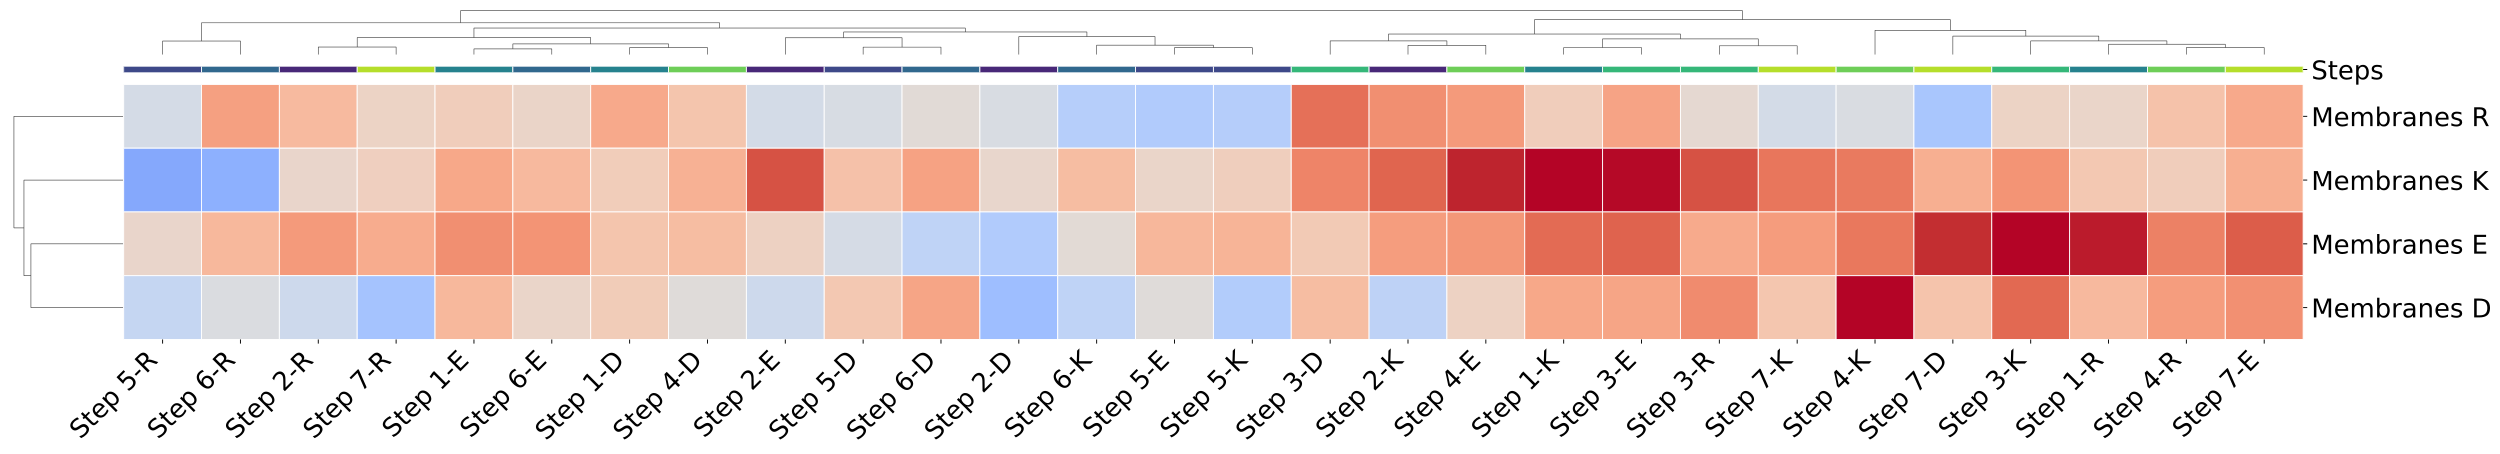 <?xml version="1.0" encoding="utf-8" standalone="no"?>
<!DOCTYPE svg PUBLIC "-//W3C//DTD SVG 1.1//EN"
  "http://www.w3.org/Graphics/SVG/1.1/DTD/svg11.dtd">
<!-- Created with matplotlib (https://matplotlib.org/) -->
<svg height="385.94pt" version="1.1" viewBox="0 0 2127.102 385.94" width="2127.102pt" xmlns="http://www.w3.org/2000/svg" xmlns:xlink="http://www.w3.org/1999/xlink">
 <defs>
  <style type="text/css">*{stroke-linecap:butt;stroke-linejoin:round;}</style>
 </defs>
 <g id="figure_1">
  <g id="patch_1">
   <path d="M 0 385.94 
L 2127.102 385.94 
L 2127.102 0 
L 0 0 
z
" style="fill:#ffffff;"/>
  </g>
  <g id="axes_1">
   <g id="LineCollection_1">
    <path clip-path="url(#pb84766dbfc)" d="M 104.797 207.463 
L 26.306 207.463 
L 26.306 261.708 
L 104.797 261.708 
" style="fill:none;stroke:#333333;stroke-width:0.5;"/>
    <path clip-path="url(#pb84766dbfc)" d="M 104.797 153.218 
L 20.38 153.218 
L 20.38 234.585 
L 26.306 234.585 
" style="fill:none;stroke:#333333;stroke-width:0.5;"/>
    <path clip-path="url(#pb84766dbfc)" d="M 104.797 98.974 
L 11.848 98.974 
L 11.848 193.902 
L 20.38 193.902 
" style="fill:none;stroke:#333333;stroke-width:0.5;"/>
   </g>
  </g>
  <g id="axes_2">
   <g id="LineCollection_2">
    <path clip-path="url(#p6bcfade5ed)" d="M 138.351 46.413 
L 138.351 34.916 
L 204.578 34.916 
L 204.578 46.413 
" style="fill:none;stroke:#333333;stroke-width:0.5;"/>
    <path clip-path="url(#p6bcfade5ed)" d="M 270.805 46.413 
L 270.805 40.014 
L 337.032 40.014 
L 337.032 46.413 
" style="fill:none;stroke:#333333;stroke-width:0.5;"/>
    <path clip-path="url(#p6bcfade5ed)" d="M 403.258 46.413 
L 403.258 41.593 
L 469.485 41.593 
L 469.485 46.413 
" style="fill:none;stroke:#333333;stroke-width:0.5;"/>
    <path clip-path="url(#p6bcfade5ed)" d="M 535.712 46.413 
L 535.712 40.484 
L 601.939 40.484 
L 601.939 46.413 
" style="fill:none;stroke:#333333;stroke-width:0.5;"/>
    <path clip-path="url(#p6bcfade5ed)" d="M 436.372 41.593 
L 436.372 37.35 
L 568.826 37.35 
L 568.826 40.484 
" style="fill:none;stroke:#333333;stroke-width:0.5;"/>
    <path clip-path="url(#p6bcfade5ed)" d="M 303.918 40.014 
L 303.918 31.979 
L 502.599 31.979 
L 502.599 37.35 
" style="fill:none;stroke:#333333;stroke-width:0.5;"/>
    <path clip-path="url(#p6bcfade5ed)" d="M 734.393 46.413 
L 734.393 40.098 
L 800.62 40.098 
L 800.62 46.413 
" style="fill:none;stroke:#333333;stroke-width:0.5;"/>
    <path clip-path="url(#p6bcfade5ed)" d="M 668.166 46.413 
L 668.166 32.121 
L 767.506 32.121 
L 767.506 40.098 
" style="fill:none;stroke:#333333;stroke-width:0.5;"/>
    <path clip-path="url(#p6bcfade5ed)" d="M 999.3 46.413 
L 999.3 40.538 
L 1065.527 40.538 
L 1065.527 46.413 
" style="fill:none;stroke:#333333;stroke-width:0.5;"/>
    <path clip-path="url(#p6bcfade5ed)" d="M 933.073 46.413 
L 933.073 38.436 
L 1032.414 38.436 
L 1032.414 40.538 
" style="fill:none;stroke:#333333;stroke-width:0.5;"/>
    <path clip-path="url(#p6bcfade5ed)" d="M 866.847 46.413 
L 866.847 31.127 
L 982.744 31.127 
L 982.744 38.436 
" style="fill:none;stroke:#333333;stroke-width:0.5;"/>
    <path clip-path="url(#p6bcfade5ed)" d="M 717.836 32.121 
L 717.836 27.199 
L 924.795 27.199 
L 924.795 31.127 
" style="fill:none;stroke:#333333;stroke-width:0.5;"/>
    <path clip-path="url(#p6bcfade5ed)" d="M 403.258 31.979 
L 403.258 23.848 
L 821.316 23.848 
L 821.316 27.199 
" style="fill:none;stroke:#333333;stroke-width:0.5;"/>
    <path clip-path="url(#p6bcfade5ed)" d="M 171.464 34.916 
L 171.464 19.404 
L 612.287 19.404 
L 612.287 23.848 
" style="fill:none;stroke:#333333;stroke-width:0.5;"/>
    <path clip-path="url(#p6bcfade5ed)" d="M 1197.981 46.413 
L 1197.981 38.545 
L 1264.208 38.545 
L 1264.208 46.413 
" style="fill:none;stroke:#333333;stroke-width:0.5;"/>
    <path clip-path="url(#p6bcfade5ed)" d="M 1131.754 46.413 
L 1131.754 34.789 
L 1231.094 34.789 
L 1231.094 38.545 
" style="fill:none;stroke:#333333;stroke-width:0.5;"/>
    <path clip-path="url(#p6bcfade5ed)" d="M 1330.435 46.413 
L 1330.435 40.496 
L 1396.662 40.496 
L 1396.662 46.413 
" style="fill:none;stroke:#333333;stroke-width:0.5;"/>
    <path clip-path="url(#p6bcfade5ed)" d="M 1462.888 46.413 
L 1462.888 38.964 
L 1529.115 38.964 
L 1529.115 46.413 
" style="fill:none;stroke:#333333;stroke-width:0.5;"/>
    <path clip-path="url(#p6bcfade5ed)" d="M 1363.548 40.496 
L 1363.548 33.076 
L 1496.002 33.076 
L 1496.002 38.964 
" style="fill:none;stroke:#333333;stroke-width:0.5;"/>
    <path clip-path="url(#p6bcfade5ed)" d="M 1181.424 34.789 
L 1181.424 28.955 
L 1429.775 28.955 
L 1429.775 33.076 
" style="fill:none;stroke:#333333;stroke-width:0.5;"/>
    <path clip-path="url(#p6bcfade5ed)" d="M 1860.25 46.413 
L 1860.25 40.465 
L 1926.477 40.465 
L 1926.477 46.413 
" style="fill:none;stroke:#333333;stroke-width:0.5;"/>
    <path clip-path="url(#p6bcfade5ed)" d="M 1794.023 46.413 
L 1794.023 37.642 
L 1893.363 37.642 
L 1893.363 40.465 
" style="fill:none;stroke:#333333;stroke-width:0.5;"/>
    <path clip-path="url(#p6bcfade5ed)" d="M 1727.796 46.413 
L 1727.796 34.815 
L 1843.693 34.815 
L 1843.693 37.642 
" style="fill:none;stroke:#333333;stroke-width:0.5;"/>
    <path clip-path="url(#p6bcfade5ed)" d="M 1661.569 46.413 
L 1661.569 30.693 
L 1785.744 30.693 
L 1785.744 34.815 
" style="fill:none;stroke:#333333;stroke-width:0.5;"/>
    <path clip-path="url(#p6bcfade5ed)" d="M 1595.342 46.413 
L 1595.342 25.772 
L 1723.657 25.772 
L 1723.657 30.693 
" style="fill:none;stroke:#333333;stroke-width:0.5;"/>
    <path clip-path="url(#p6bcfade5ed)" d="M 1305.6 28.955 
L 1305.6 16.757 
L 1659.499 16.757 
L 1659.499 25.772 
" style="fill:none;stroke:#333333;stroke-width:0.5;"/>
    <path clip-path="url(#p6bcfade5ed)" d="M 391.876 19.404 
L 391.876 9.067 
L 1482.55 9.067 
L 1482.55 16.757 
" style="fill:none;stroke:#333333;stroke-width:0.5;"/>
   </g>
  </g>
  <g id="axes_3">
   <g id="patch_2">
    <path d="M 105.237 61.746 
L 1959.59 61.746 
L 1959.59 56.518 
L 105.237 56.518 
z
" style="fill:#ffffff;"/>
   </g>
   <g id="QuadMesh_1">
    <path clip-path="url(#p94b9474d79)" d="M 105.237 56.518 
L 171.464 56.518 
L 171.464 61.746 
L 105.237 61.746 
L 105.237 56.518 
" style="fill:#3e4989;stroke:#ffffff;stroke-width:0.75;"/>
    <path clip-path="url(#p94b9474d79)" d="M 171.464 56.518 
L 237.691 56.518 
L 237.691 61.746 
L 171.464 61.746 
L 171.464 56.518 
" style="fill:#31688e;stroke:#ffffff;stroke-width:0.75;"/>
    <path clip-path="url(#p94b9474d79)" d="M 237.691 56.518 
L 303.918 56.518 
L 303.918 61.746 
L 237.691 61.746 
L 237.691 56.518 
" style="fill:#482878;stroke:#ffffff;stroke-width:0.75;"/>
    <path clip-path="url(#p94b9474d79)" d="M 303.918 56.518 
L 370.145 56.518 
L 370.145 61.746 
L 303.918 61.746 
L 303.918 56.518 
" style="fill:#b5de2b;stroke:#ffffff;stroke-width:0.75;"/>
    <path clip-path="url(#p94b9474d79)" d="M 370.145 56.518 
L 436.372 56.518 
L 436.372 61.746 
L 370.145 61.746 
L 370.145 56.518 
" style="fill:#26828e;stroke:#ffffff;stroke-width:0.75;"/>
    <path clip-path="url(#p94b9474d79)" d="M 436.372 56.518 
L 502.599 56.518 
L 502.599 61.746 
L 436.372 61.746 
L 436.372 56.518 
" style="fill:#31688e;stroke:#ffffff;stroke-width:0.75;"/>
    <path clip-path="url(#p94b9474d79)" d="M 502.599 56.518 
L 568.826 56.518 
L 568.826 61.746 
L 502.599 61.746 
L 502.599 56.518 
" style="fill:#26828e;stroke:#ffffff;stroke-width:0.75;"/>
    <path clip-path="url(#p94b9474d79)" d="M 568.826 56.518 
L 635.053 56.518 
L 635.053 61.746 
L 568.826 61.746 
L 568.826 56.518 
" style="fill:#6ece58;stroke:#ffffff;stroke-width:0.75;"/>
    <path clip-path="url(#p94b9474d79)" d="M 635.053 56.518 
L 701.279 56.518 
L 701.279 61.746 
L 635.053 61.746 
L 635.053 56.518 
" style="fill:#482878;stroke:#ffffff;stroke-width:0.75;"/>
    <path clip-path="url(#p94b9474d79)" d="M 701.279 56.518 
L 767.506 56.518 
L 767.506 61.746 
L 701.279 61.746 
L 701.279 56.518 
" style="fill:#3e4989;stroke:#ffffff;stroke-width:0.75;"/>
    <path clip-path="url(#p94b9474d79)" d="M 767.506 56.518 
L 833.733 56.518 
L 833.733 61.746 
L 767.506 61.746 
L 767.506 56.518 
" style="fill:#31688e;stroke:#ffffff;stroke-width:0.75;"/>
    <path clip-path="url(#p94b9474d79)" d="M 833.733 56.518 
L 899.96 56.518 
L 899.96 61.746 
L 833.733 61.746 
L 833.733 56.518 
" style="fill:#482878;stroke:#ffffff;stroke-width:0.75;"/>
    <path clip-path="url(#p94b9474d79)" d="M 899.96 56.518 
L 966.187 56.518 
L 966.187 61.746 
L 899.96 61.746 
L 899.96 56.518 
" style="fill:#31688e;stroke:#ffffff;stroke-width:0.75;"/>
    <path clip-path="url(#p94b9474d79)" d="M 966.187 56.518 
L 1032.414 56.518 
L 1032.414 61.746 
L 966.187 61.746 
L 966.187 56.518 
" style="fill:#3e4989;stroke:#ffffff;stroke-width:0.75;"/>
    <path clip-path="url(#p94b9474d79)" d="M 1032.414 56.518 
L 1098.641 56.518 
L 1098.641 61.746 
L 1032.414 61.746 
L 1032.414 56.518 
" style="fill:#3e4989;stroke:#ffffff;stroke-width:0.75;"/>
    <path clip-path="url(#p94b9474d79)" d="M 1098.641 56.518 
L 1164.868 56.518 
L 1164.868 61.746 
L 1098.641 61.746 
L 1098.641 56.518 
" style="fill:#35b779;stroke:#ffffff;stroke-width:0.75;"/>
    <path clip-path="url(#p94b9474d79)" d="M 1164.868 56.518 
L 1231.094 56.518 
L 1231.094 61.746 
L 1164.868 61.746 
L 1164.868 56.518 
" style="fill:#482878;stroke:#ffffff;stroke-width:0.75;"/>
    <path clip-path="url(#p94b9474d79)" d="M 1231.094 56.518 
L 1297.321 56.518 
L 1297.321 61.746 
L 1231.094 61.746 
L 1231.094 56.518 
" style="fill:#6ece58;stroke:#ffffff;stroke-width:0.75;"/>
    <path clip-path="url(#p94b9474d79)" d="M 1297.321 56.518 
L 1363.548 56.518 
L 1363.548 61.746 
L 1297.321 61.746 
L 1297.321 56.518 
" style="fill:#26828e;stroke:#ffffff;stroke-width:0.75;"/>
    <path clip-path="url(#p94b9474d79)" d="M 1363.548 56.518 
L 1429.775 56.518 
L 1429.775 61.746 
L 1363.548 61.746 
L 1363.548 56.518 
" style="fill:#35b779;stroke:#ffffff;stroke-width:0.75;"/>
    <path clip-path="url(#p94b9474d79)" d="M 1429.775 56.518 
L 1496.002 56.518 
L 1496.002 61.746 
L 1429.775 61.746 
L 1429.775 56.518 
" style="fill:#35b779;stroke:#ffffff;stroke-width:0.75;"/>
    <path clip-path="url(#p94b9474d79)" d="M 1496.002 56.518 
L 1562.229 56.518 
L 1562.229 61.746 
L 1496.002 61.746 
L 1496.002 56.518 
" style="fill:#b5de2b;stroke:#ffffff;stroke-width:0.75;"/>
    <path clip-path="url(#p94b9474d79)" d="M 1562.229 56.518 
L 1628.456 56.518 
L 1628.456 61.746 
L 1562.229 61.746 
L 1562.229 56.518 
" style="fill:#6ece58;stroke:#ffffff;stroke-width:0.75;"/>
    <path clip-path="url(#p94b9474d79)" d="M 1628.456 56.518 
L 1694.682 56.518 
L 1694.682 61.746 
L 1628.456 61.746 
L 1628.456 56.518 
" style="fill:#b5de2b;stroke:#ffffff;stroke-width:0.75;"/>
    <path clip-path="url(#p94b9474d79)" d="M 1694.682 56.518 
L 1760.909 56.518 
L 1760.909 61.746 
L 1694.682 61.746 
L 1694.682 56.518 
" style="fill:#35b779;stroke:#ffffff;stroke-width:0.75;"/>
    <path clip-path="url(#p94b9474d79)" d="M 1760.909 56.518 
L 1827.136 56.518 
L 1827.136 61.746 
L 1760.909 61.746 
L 1760.909 56.518 
" style="fill:#26828e;stroke:#ffffff;stroke-width:0.75;"/>
    <path clip-path="url(#p94b9474d79)" d="M 1827.136 56.518 
L 1893.363 56.518 
L 1893.363 61.746 
L 1827.136 61.746 
L 1827.136 56.518 
" style="fill:#6ece58;stroke:#ffffff;stroke-width:0.75;"/>
    <path clip-path="url(#p94b9474d79)" d="M 1893.363 56.518 
L 1959.59 56.518 
L 1959.59 61.746 
L 1893.363 61.746 
L 1893.363 56.518 
" style="fill:#b5de2b;stroke:#ffffff;stroke-width:0.75;"/>
   </g>
   <g id="matplotlib.axis_1"/>
   <g id="matplotlib.axis_2">
    <g id="ytick_1">
     <g id="line2d_1">
      <defs>
       <path d="M 0 0 
L 3.5 0 
" id="m38f0f40907" style="stroke:#000000;stroke-width:0.8;"/>
      </defs>
      <g>
       <use style="stroke:#000000;stroke-width:0.8;" x="1959.59" xlink:href="#m38f0f40907" y="59.132"/>
      </g>
     </g>
     <g id="text_1">
      <!-- Steps -->
      <g transform="translate(1966.59 67.49)scale(0.22 -0.22)">
       <defs>
        <path d="M 53.516 70.516 
L 53.516 60.891 
Q 47.906 63.578 42.922 64.891 
Q 37.938 66.219 33.297 66.219 
Q 25.25 66.219 20.875 63.094 
Q 16.5 59.969 16.5 54.203 
Q 16.5 49.359 19.406 46.891 
Q 22.312 44.438 30.422 42.922 
L 36.375 41.703 
Q 47.406 39.594 52.656 34.297 
Q 57.906 29 57.906 20.125 
Q 57.906 9.516 50.797 4.047 
Q 43.703 -1.422 29.984 -1.422 
Q 24.812 -1.422 18.969 -0.25 
Q 13.141 0.922 6.891 3.219 
L 6.891 13.375 
Q 12.891 10.016 18.656 8.297 
Q 24.422 6.594 29.984 6.594 
Q 38.422 6.594 43.016 9.906 
Q 47.609 13.234 47.609 19.391 
Q 47.609 24.75 44.312 27.781 
Q 41.016 30.812 33.5 32.328 
L 27.484 33.5 
Q 16.453 35.688 11.516 40.375 
Q 6.594 45.062 6.594 53.422 
Q 6.594 63.094 13.406 68.656 
Q 20.219 74.219 32.172 74.219 
Q 37.312 74.219 42.625 73.281 
Q 47.953 72.359 53.516 70.516 
z
" id="DejaVuSans-83"/>
        <path d="M 18.312 70.219 
L 18.312 54.688 
L 36.812 54.688 
L 36.812 47.703 
L 18.312 47.703 
L 18.312 18.016 
Q 18.312 11.328 20.141 9.422 
Q 21.969 7.516 27.594 7.516 
L 36.812 7.516 
L 36.812 0 
L 27.594 0 
Q 17.188 0 13.234 3.875 
Q 9.281 7.766 9.281 18.016 
L 9.281 47.703 
L 2.688 47.703 
L 2.688 54.688 
L 9.281 54.688 
L 9.281 70.219 
z
" id="DejaVuSans-116"/>
        <path d="M 56.203 29.594 
L 56.203 25.203 
L 14.891 25.203 
Q 15.484 15.922 20.484 11.062 
Q 25.484 6.203 34.422 6.203 
Q 39.594 6.203 44.453 7.469 
Q 49.312 8.734 54.109 11.281 
L 54.109 2.781 
Q 49.266 0.734 44.188 -0.344 
Q 39.109 -1.422 33.891 -1.422 
Q 20.797 -1.422 13.156 6.188 
Q 5.516 13.812 5.516 26.812 
Q 5.516 40.234 12.766 48.109 
Q 20.016 56 32.328 56 
Q 43.359 56 49.781 48.891 
Q 56.203 41.797 56.203 29.594 
z
M 47.219 32.234 
Q 47.125 39.594 43.094 43.984 
Q 39.062 48.391 32.422 48.391 
Q 24.906 48.391 20.391 44.141 
Q 15.875 39.891 15.188 32.172 
z
" id="DejaVuSans-101"/>
        <path d="M 18.109 8.203 
L 18.109 -20.797 
L 9.078 -20.797 
L 9.078 54.688 
L 18.109 54.688 
L 18.109 46.391 
Q 20.953 51.266 25.266 53.625 
Q 29.594 56 35.594 56 
Q 45.562 56 51.781 48.094 
Q 58.016 40.188 58.016 27.297 
Q 58.016 14.406 51.781 6.484 
Q 45.562 -1.422 35.594 -1.422 
Q 29.594 -1.422 25.266 0.953 
Q 20.953 3.328 18.109 8.203 
z
M 48.688 27.297 
Q 48.688 37.203 44.609 42.844 
Q 40.531 48.484 33.406 48.484 
Q 26.266 48.484 22.188 42.844 
Q 18.109 37.203 18.109 27.297 
Q 18.109 17.391 22.188 11.75 
Q 26.266 6.109 33.406 6.109 
Q 40.531 6.109 44.609 11.75 
Q 48.688 17.391 48.688 27.297 
z
" id="DejaVuSans-112"/>
        <path d="M 44.281 53.078 
L 44.281 44.578 
Q 40.484 46.531 36.375 47.5 
Q 32.281 48.484 27.875 48.484 
Q 21.188 48.484 17.844 46.438 
Q 14.5 44.391 14.5 40.281 
Q 14.5 37.156 16.891 35.375 
Q 19.281 33.594 26.516 31.984 
L 29.594 31.297 
Q 39.156 29.25 43.188 25.516 
Q 47.219 21.781 47.219 15.094 
Q 47.219 7.469 41.188 3.016 
Q 35.156 -1.422 24.609 -1.422 
Q 20.219 -1.422 15.453 -0.562 
Q 10.688 0.297 5.422 2 
L 5.422 11.281 
Q 10.406 8.688 15.234 7.391 
Q 20.062 6.109 24.812 6.109 
Q 31.156 6.109 34.562 8.281 
Q 37.984 10.453 37.984 14.406 
Q 37.984 18.062 35.516 20.016 
Q 33.062 21.969 24.703 23.781 
L 21.578 24.516 
Q 13.234 26.266 9.516 29.906 
Q 5.812 33.547 5.812 39.891 
Q 5.812 47.609 11.281 51.797 
Q 16.75 56 26.812 56 
Q 31.781 56 36.172 55.266 
Q 40.578 54.547 44.281 53.078 
z
" id="DejaVuSans-115"/>
       </defs>
       <use xlink:href="#DejaVuSans-83"/>
       <use x="63.477" xlink:href="#DejaVuSans-116"/>
       <use x="102.686" xlink:href="#DejaVuSans-101"/>
       <use x="164.209" xlink:href="#DejaVuSans-112"/>
       <use x="227.686" xlink:href="#DejaVuSans-115"/>
      </g>
     </g>
    </g>
   </g>
  </g>
  <g id="axes_4">
   <g id="patch_3">
    <path d="M 105.237 288.83 
L 1959.59 288.83 
L 1959.59 71.851 
L 105.237 71.851 
z
" style="fill:#ffffff;"/>
   </g>
   <g id="QuadMesh_2">
    <path clip-path="url(#p4e2f8c1dfc)" d="M 105.237 71.851 
L 171.464 71.851 
L 171.464 126.096 
L 105.237 126.096 
L 105.237 71.851 
" style="fill:#d4dbe6;stroke:#ffffff;stroke-width:0.75;"/>
    <path clip-path="url(#p4e2f8c1dfc)" d="M 171.464 71.851 
L 237.691 71.851 
L 237.691 126.096 
L 171.464 126.096 
L 171.464 71.851 
" style="fill:#f5a081;stroke:#ffffff;stroke-width:0.75;"/>
    <path clip-path="url(#p4e2f8c1dfc)" d="M 237.691 71.851 
L 303.918 71.851 
L 303.918 126.096 
L 237.691 126.096 
L 237.691 71.851 
" style="fill:#f7ba9f;stroke:#ffffff;stroke-width:0.75;"/>
    <path clip-path="url(#p4e2f8c1dfc)" d="M 303.918 71.851 
L 370.145 71.851 
L 370.145 126.096 
L 303.918 126.096 
L 303.918 71.851 
" style="fill:#ecd3c5;stroke:#ffffff;stroke-width:0.75;"/>
    <path clip-path="url(#p4e2f8c1dfc)" d="M 370.145 71.851 
L 436.372 71.851 
L 436.372 126.096 
L 370.145 126.096 
L 370.145 71.851 
" style="fill:#f0cdbb;stroke:#ffffff;stroke-width:0.75;"/>
    <path clip-path="url(#p4e2f8c1dfc)" d="M 436.372 71.851 
L 502.599 71.851 
L 502.599 126.096 
L 436.372 126.096 
L 436.372 71.851 
" style="fill:#ead4c8;stroke:#ffffff;stroke-width:0.75;"/>
    <path clip-path="url(#p4e2f8c1dfc)" d="M 502.599 71.851 
L 568.826 71.851 
L 568.826 126.096 
L 502.599 126.096 
L 502.599 71.851 
" style="fill:#f7a98b;stroke:#ffffff;stroke-width:0.75;"/>
    <path clip-path="url(#p4e2f8c1dfc)" d="M 568.826 71.851 
L 635.053 71.851 
L 635.053 126.096 
L 568.826 126.096 
L 568.826 71.851 
" style="fill:#f4c5ad;stroke:#ffffff;stroke-width:0.75;"/>
    <path clip-path="url(#p4e2f8c1dfc)" d="M 635.053 71.851 
L 701.279 71.851 
L 701.279 126.096 
L 635.053 126.096 
L 635.053 71.851 
" style="fill:#d3dbe7;stroke:#ffffff;stroke-width:0.75;"/>
    <path clip-path="url(#p4e2f8c1dfc)" d="M 701.279 71.851 
L 767.506 71.851 
L 767.506 126.096 
L 701.279 126.096 
L 701.279 71.851 
" style="fill:#d7dce3;stroke:#ffffff;stroke-width:0.75;"/>
    <path clip-path="url(#p4e2f8c1dfc)" d="M 767.506 71.851 
L 833.733 71.851 
L 833.733 126.096 
L 767.506 126.096 
L 767.506 71.851 
" style="fill:#e1dad6;stroke:#ffffff;stroke-width:0.75;"/>
    <path clip-path="url(#p4e2f8c1dfc)" d="M 833.733 71.851 
L 899.96 71.851 
L 899.96 126.096 
L 833.733 126.096 
L 833.733 71.851 
" style="fill:#d8dce2;stroke:#ffffff;stroke-width:0.75;"/>
    <path clip-path="url(#p4e2f8c1dfc)" d="M 899.96 71.851 
L 966.187 71.851 
L 966.187 126.096 
L 899.96 126.096 
L 899.96 71.851 
" style="fill:#b6cefa;stroke:#ffffff;stroke-width:0.75;"/>
    <path clip-path="url(#p4e2f8c1dfc)" d="M 966.187 71.851 
L 1032.414 71.851 
L 1032.414 126.096 
L 966.187 126.096 
L 966.187 71.851 
" style="fill:#b1cbfc;stroke:#ffffff;stroke-width:0.75;"/>
    <path clip-path="url(#p4e2f8c1dfc)" d="M 1032.414 71.851 
L 1098.641 71.851 
L 1098.641 126.096 
L 1032.414 126.096 
L 1032.414 71.851 
" style="fill:#b5cdfa;stroke:#ffffff;stroke-width:0.75;"/>
    <path clip-path="url(#p4e2f8c1dfc)" d="M 1098.641 71.851 
L 1164.868 71.851 
L 1164.868 126.096 
L 1098.641 126.096 
L 1098.641 71.851 
" style="fill:#e57058;stroke:#ffffff;stroke-width:0.75;"/>
    <path clip-path="url(#p4e2f8c1dfc)" d="M 1164.868 71.851 
L 1231.094 71.851 
L 1231.094 126.096 
L 1164.868 126.096 
L 1164.868 71.851 
" style="fill:#f18f71;stroke:#ffffff;stroke-width:0.75;"/>
    <path clip-path="url(#p4e2f8c1dfc)" d="M 1231.094 71.851 
L 1297.321 71.851 
L 1297.321 126.096 
L 1231.094 126.096 
L 1231.094 71.851 
" style="fill:#f49a7b;stroke:#ffffff;stroke-width:0.75;"/>
    <path clip-path="url(#p4e2f8c1dfc)" d="M 1297.321 71.851 
L 1363.548 71.851 
L 1363.548 126.096 
L 1297.321 126.096 
L 1297.321 71.851 
" style="fill:#f0cdbb;stroke:#ffffff;stroke-width:0.75;"/>
    <path clip-path="url(#p4e2f8c1dfc)" d="M 1363.548 71.851 
L 1429.775 71.851 
L 1429.775 126.096 
L 1363.548 126.096 
L 1363.548 71.851 
" style="fill:#f6a385;stroke:#ffffff;stroke-width:0.75;"/>
    <path clip-path="url(#p4e2f8c1dfc)" d="M 1429.775 71.851 
L 1496.002 71.851 
L 1496.002 126.096 
L 1429.775 126.096 
L 1429.775 71.851 
" style="fill:#e5d8d1;stroke:#ffffff;stroke-width:0.75;"/>
    <path clip-path="url(#p4e2f8c1dfc)" d="M 1496.002 71.851 
L 1562.229 71.851 
L 1562.229 126.096 
L 1496.002 126.096 
L 1496.002 71.851 
" style="fill:#d3dbe7;stroke:#ffffff;stroke-width:0.75;"/>
    <path clip-path="url(#p4e2f8c1dfc)" d="M 1562.229 71.851 
L 1628.456 71.851 
L 1628.456 126.096 
L 1562.229 126.096 
L 1562.229 71.851 
" style="fill:#d9dce1;stroke:#ffffff;stroke-width:0.75;"/>
    <path clip-path="url(#p4e2f8c1dfc)" d="M 1628.456 71.851 
L 1694.682 71.851 
L 1694.682 126.096 
L 1628.456 126.096 
L 1628.456 71.851 
" style="fill:#a9c6fd;stroke:#ffffff;stroke-width:0.75;"/>
    <path clip-path="url(#p4e2f8c1dfc)" d="M 1694.682 71.851 
L 1760.909 71.851 
L 1760.909 126.096 
L 1694.682 126.096 
L 1694.682 71.851 
" style="fill:#ecd3c5;stroke:#ffffff;stroke-width:0.75;"/>
    <path clip-path="url(#p4e2f8c1dfc)" d="M 1760.909 71.851 
L 1827.136 71.851 
L 1827.136 126.096 
L 1760.909 126.096 
L 1760.909 71.851 
" style="fill:#ead5c9;stroke:#ffffff;stroke-width:0.75;"/>
    <path clip-path="url(#p4e2f8c1dfc)" d="M 1827.136 71.851 
L 1893.363 71.851 
L 1893.363 126.096 
L 1827.136 126.096 
L 1827.136 71.851 
" style="fill:#f5c2aa;stroke:#ffffff;stroke-width:0.75;"/>
    <path clip-path="url(#p4e2f8c1dfc)" d="M 1893.363 71.851 
L 1959.59 71.851 
L 1959.59 126.096 
L 1893.363 126.096 
L 1893.363 71.851 
" style="fill:#f7a98b;stroke:#ffffff;stroke-width:0.75;"/>
    <path clip-path="url(#p4e2f8c1dfc)" d="M 105.237 126.096 
L 171.464 126.096 
L 171.464 180.341 
L 105.237 180.341 
L 105.237 126.096 
" style="fill:#85a8fc;stroke:#ffffff;stroke-width:0.75;"/>
    <path clip-path="url(#p4e2f8c1dfc)" d="M 171.464 126.096 
L 237.691 126.096 
L 237.691 180.341 
L 171.464 180.341 
L 171.464 126.096 
" style="fill:#8db0fe;stroke:#ffffff;stroke-width:0.75;"/>
    <path clip-path="url(#p4e2f8c1dfc)" d="M 237.691 126.096 
L 303.918 126.096 
L 303.918 180.341 
L 237.691 180.341 
L 237.691 126.096 
" style="fill:#e9d5cb;stroke:#ffffff;stroke-width:0.75;"/>
    <path clip-path="url(#p4e2f8c1dfc)" d="M 303.918 126.096 
L 370.145 126.096 
L 370.145 180.341 
L 303.918 180.341 
L 303.918 126.096 
" style="fill:#efcfbf;stroke:#ffffff;stroke-width:0.75;"/>
    <path clip-path="url(#p4e2f8c1dfc)" d="M 370.145 126.096 
L 436.372 126.096 
L 436.372 180.341 
L 370.145 180.341 
L 370.145 126.096 
" style="fill:#f7a889;stroke:#ffffff;stroke-width:0.75;"/>
    <path clip-path="url(#p4e2f8c1dfc)" d="M 436.372 126.096 
L 502.599 126.096 
L 502.599 180.341 
L 436.372 180.341 
L 436.372 126.096 
" style="fill:#f7b99e;stroke:#ffffff;stroke-width:0.75;"/>
    <path clip-path="url(#p4e2f8c1dfc)" d="M 502.599 126.096 
L 568.826 126.096 
L 568.826 180.341 
L 502.599 180.341 
L 502.599 126.096 
" style="fill:#f1cdba;stroke:#ffffff;stroke-width:0.75;"/>
    <path clip-path="url(#p4e2f8c1dfc)" d="M 568.826 126.096 
L 635.053 126.096 
L 635.053 180.341 
L 568.826 180.341 
L 568.826 126.096 
" style="fill:#f7b194;stroke:#ffffff;stroke-width:0.75;"/>
    <path clip-path="url(#p4e2f8c1dfc)" d="M 635.053 126.096 
L 701.279 126.096 
L 701.279 180.341 
L 635.053 180.341 
L 635.053 126.096 
" style="fill:#d65244;stroke:#ffffff;stroke-width:0.75;"/>
    <path clip-path="url(#p4e2f8c1dfc)" d="M 701.279 126.096 
L 767.506 126.096 
L 767.506 180.341 
L 701.279 180.341 
L 701.279 126.096 
" style="fill:#f5c1a9;stroke:#ffffff;stroke-width:0.75;"/>
    <path clip-path="url(#p4e2f8c1dfc)" d="M 767.506 126.096 
L 833.733 126.096 
L 833.733 180.341 
L 767.506 180.341 
L 767.506 126.096 
" style="fill:#f6a283;stroke:#ffffff;stroke-width:0.75;"/>
    <path clip-path="url(#p4e2f8c1dfc)" d="M 833.733 126.096 
L 899.96 126.096 
L 899.96 180.341 
L 833.733 180.341 
L 833.733 126.096 
" style="fill:#e8d6cc;stroke:#ffffff;stroke-width:0.75;"/>
    <path clip-path="url(#p4e2f8c1dfc)" d="M 899.96 126.096 
L 966.187 126.096 
L 966.187 180.341 
L 899.96 180.341 
L 899.96 126.096 
" style="fill:#f6bda2;stroke:#ffffff;stroke-width:0.75;"/>
    <path clip-path="url(#p4e2f8c1dfc)" d="M 966.187 126.096 
L 1032.414 126.096 
L 1032.414 180.341 
L 966.187 180.341 
L 966.187 126.096 
" style="fill:#ead5c9;stroke:#ffffff;stroke-width:0.75;"/>
    <path clip-path="url(#p4e2f8c1dfc)" d="M 1032.414 126.096 
L 1098.641 126.096 
L 1098.641 180.341 
L 1032.414 180.341 
L 1032.414 126.096 
" style="fill:#efcebd;stroke:#ffffff;stroke-width:0.75;"/>
    <path clip-path="url(#p4e2f8c1dfc)" d="M 1098.641 126.096 
L 1164.868 126.096 
L 1164.868 180.341 
L 1098.641 180.341 
L 1098.641 126.096 
" style="fill:#ee8468;stroke:#ffffff;stroke-width:0.75;"/>
    <path clip-path="url(#p4e2f8c1dfc)" d="M 1164.868 126.096 
L 1231.094 126.096 
L 1231.094 180.341 
L 1164.868 180.341 
L 1164.868 126.096 
" style="fill:#e0654f;stroke:#ffffff;stroke-width:0.75;"/>
    <path clip-path="url(#p4e2f8c1dfc)" d="M 1231.094 126.096 
L 1297.321 126.096 
L 1297.321 180.341 
L 1231.094 180.341 
L 1231.094 126.096 
" style="fill:#be242e;stroke:#ffffff;stroke-width:0.75;"/>
    <path clip-path="url(#p4e2f8c1dfc)" d="M 1297.321 126.096 
L 1363.548 126.096 
L 1363.548 180.341 
L 1297.321 180.341 
L 1297.321 126.096 
" style="fill:#b40426;stroke:#ffffff;stroke-width:0.75;"/>
    <path clip-path="url(#p4e2f8c1dfc)" d="M 1363.548 126.096 
L 1429.775 126.096 
L 1429.775 180.341 
L 1363.548 180.341 
L 1363.548 126.096 
" style="fill:#b50927;stroke:#ffffff;stroke-width:0.75;"/>
    <path clip-path="url(#p4e2f8c1dfc)" d="M 1429.775 126.096 
L 1496.002 126.096 
L 1496.002 180.341 
L 1429.775 180.341 
L 1429.775 126.096 
" style="fill:#d65244;stroke:#ffffff;stroke-width:0.75;"/>
    <path clip-path="url(#p4e2f8c1dfc)" d="M 1496.002 126.096 
L 1562.229 126.096 
L 1562.229 180.341 
L 1496.002 180.341 
L 1496.002 126.096 
" style="fill:#e8765c;stroke:#ffffff;stroke-width:0.75;"/>
    <path clip-path="url(#p4e2f8c1dfc)" d="M 1562.229 126.096 
L 1628.456 126.096 
L 1628.456 180.341 
L 1562.229 180.341 
L 1562.229 126.096 
" style="fill:#e97a5f;stroke:#ffffff;stroke-width:0.75;"/>
    <path clip-path="url(#p4e2f8c1dfc)" d="M 1628.456 126.096 
L 1694.682 126.096 
L 1694.682 180.341 
L 1628.456 180.341 
L 1628.456 126.096 
" style="fill:#f7af91;stroke:#ffffff;stroke-width:0.75;"/>
    <path clip-path="url(#p4e2f8c1dfc)" d="M 1694.682 126.096 
L 1760.909 126.096 
L 1760.909 180.341 
L 1694.682 180.341 
L 1694.682 126.096 
" style="fill:#f39475;stroke:#ffffff;stroke-width:0.75;"/>
    <path clip-path="url(#p4e2f8c1dfc)" d="M 1760.909 126.096 
L 1827.136 126.096 
L 1827.136 180.341 
L 1760.909 180.341 
L 1760.909 126.096 
" style="fill:#f3c8b2;stroke:#ffffff;stroke-width:0.75;"/>
    <path clip-path="url(#p4e2f8c1dfc)" d="M 1827.136 126.096 
L 1893.363 126.096 
L 1893.363 180.341 
L 1827.136 180.341 
L 1827.136 126.096 
" style="fill:#f0cdbb;stroke:#ffffff;stroke-width:0.75;"/>
    <path clip-path="url(#p4e2f8c1dfc)" d="M 1893.363 126.096 
L 1959.59 126.096 
L 1959.59 180.341 
L 1893.363 180.341 
L 1893.363 126.096 
" style="fill:#f7af91;stroke:#ffffff;stroke-width:0.75;"/>
    <path clip-path="url(#p4e2f8c1dfc)" d="M 105.237 180.341 
L 171.464 180.341 
L 171.464 234.585 
L 105.237 234.585 
L 105.237 180.341 
" style="fill:#e9d5cb;stroke:#ffffff;stroke-width:0.75;"/>
    <path clip-path="url(#p4e2f8c1dfc)" d="M 171.464 180.341 
L 237.691 180.341 
L 237.691 234.585 
L 171.464 234.585 
L 171.464 180.341 
" style="fill:#f7b89c;stroke:#ffffff;stroke-width:0.75;"/>
    <path clip-path="url(#p4e2f8c1dfc)" d="M 237.691 180.341 
L 303.918 180.341 
L 303.918 234.585 
L 237.691 234.585 
L 237.691 180.341 
" style="fill:#f49a7b;stroke:#ffffff;stroke-width:0.75;"/>
    <path clip-path="url(#p4e2f8c1dfc)" d="M 303.918 180.341 
L 370.145 180.341 
L 370.145 234.585 
L 303.918 234.585 
L 303.918 180.341 
" style="fill:#f7ac8e;stroke:#ffffff;stroke-width:0.75;"/>
    <path clip-path="url(#p4e2f8c1dfc)" d="M 370.145 180.341 
L 436.372 180.341 
L 436.372 234.585 
L 370.145 234.585 
L 370.145 180.341 
" style="fill:#f18f71;stroke:#ffffff;stroke-width:0.75;"/>
    <path clip-path="url(#p4e2f8c1dfc)" d="M 436.372 180.341 
L 502.599 180.341 
L 502.599 234.585 
L 436.372 234.585 
L 436.372 180.341 
" style="fill:#f39475;stroke:#ffffff;stroke-width:0.75;"/>
    <path clip-path="url(#p4e2f8c1dfc)" d="M 502.599 180.341 
L 568.826 180.341 
L 568.826 234.585 
L 502.599 234.585 
L 502.599 180.341 
" style="fill:#f4c5ad;stroke:#ffffff;stroke-width:0.75;"/>
    <path clip-path="url(#p4e2f8c1dfc)" d="M 568.826 180.341 
L 635.053 180.341 
L 635.053 234.585 
L 568.826 234.585 
L 568.826 180.341 
" style="fill:#f6bda2;stroke:#ffffff;stroke-width:0.75;"/>
    <path clip-path="url(#p4e2f8c1dfc)" d="M 635.053 180.341 
L 701.279 180.341 
L 701.279 234.585 
L 635.053 234.585 
L 635.053 180.341 
" style="fill:#edd1c2;stroke:#ffffff;stroke-width:0.75;"/>
    <path clip-path="url(#p4e2f8c1dfc)" d="M 701.279 180.341 
L 767.506 180.341 
L 767.506 234.585 
L 701.279 234.585 
L 701.279 180.341 
" style="fill:#d5dbe5;stroke:#ffffff;stroke-width:0.75;"/>
    <path clip-path="url(#p4e2f8c1dfc)" d="M 767.506 180.341 
L 833.733 180.341 
L 833.733 234.585 
L 767.506 234.585 
L 767.506 180.341 
" style="fill:#bfd3f6;stroke:#ffffff;stroke-width:0.75;"/>
    <path clip-path="url(#p4e2f8c1dfc)" d="M 833.733 180.341 
L 899.96 180.341 
L 899.96 234.585 
L 833.733 234.585 
L 833.733 180.341 
" style="fill:#b1cbfc;stroke:#ffffff;stroke-width:0.75;"/>
    <path clip-path="url(#p4e2f8c1dfc)" d="M 899.96 180.341 
L 966.187 180.341 
L 966.187 234.585 
L 899.96 234.585 
L 899.96 180.341 
" style="fill:#e2dad5;stroke:#ffffff;stroke-width:0.75;"/>
    <path clip-path="url(#p4e2f8c1dfc)" d="M 966.187 180.341 
L 1032.414 180.341 
L 1032.414 234.585 
L 966.187 234.585 
L 966.187 180.341 
" style="fill:#f7b79b;stroke:#ffffff;stroke-width:0.75;"/>
    <path clip-path="url(#p4e2f8c1dfc)" d="M 1032.414 180.341 
L 1098.641 180.341 
L 1098.641 234.585 
L 1032.414 234.585 
L 1032.414 180.341 
" style="fill:#f7b497;stroke:#ffffff;stroke-width:0.75;"/>
    <path clip-path="url(#p4e2f8c1dfc)" d="M 1098.641 180.341 
L 1164.868 180.341 
L 1164.868 234.585 
L 1098.641 234.585 
L 1098.641 180.341 
" style="fill:#f2cab5;stroke:#ffffff;stroke-width:0.75;"/>
    <path clip-path="url(#p4e2f8c1dfc)" d="M 1164.868 180.341 
L 1231.094 180.341 
L 1231.094 234.585 
L 1164.868 234.585 
L 1164.868 180.341 
" style="fill:#f59d7e;stroke:#ffffff;stroke-width:0.75;"/>
    <path clip-path="url(#p4e2f8c1dfc)" d="M 1231.094 180.341 
L 1297.321 180.341 
L 1297.321 234.585 
L 1231.094 234.585 
L 1231.094 180.341 
" style="fill:#f39778;stroke:#ffffff;stroke-width:0.75;"/>
    <path clip-path="url(#p4e2f8c1dfc)" d="M 1297.321 180.341 
L 1363.548 180.341 
L 1363.548 234.585 
L 1297.321 234.585 
L 1297.321 180.341 
" style="fill:#e36b54;stroke:#ffffff;stroke-width:0.75;"/>
    <path clip-path="url(#p4e2f8c1dfc)" d="M 1363.548 180.341 
L 1429.775 180.341 
L 1429.775 234.585 
L 1363.548 234.585 
L 1363.548 180.341 
" style="fill:#df634e;stroke:#ffffff;stroke-width:0.75;"/>
    <path clip-path="url(#p4e2f8c1dfc)" d="M 1429.775 180.341 
L 1496.002 180.341 
L 1496.002 234.585 
L 1429.775 234.585 
L 1429.775 180.341 
" style="fill:#f7aa8c;stroke:#ffffff;stroke-width:0.75;"/>
    <path clip-path="url(#p4e2f8c1dfc)" d="M 1496.002 180.341 
L 1562.229 180.341 
L 1562.229 234.585 
L 1496.002 234.585 
L 1496.002 180.341 
" style="fill:#f59c7d;stroke:#ffffff;stroke-width:0.75;"/>
    <path clip-path="url(#p4e2f8c1dfc)" d="M 1562.229 180.341 
L 1628.456 180.341 
L 1628.456 234.585 
L 1562.229 234.585 
L 1562.229 180.341 
" style="fill:#e9785d;stroke:#ffffff;stroke-width:0.75;"/>
    <path clip-path="url(#p4e2f8c1dfc)" d="M 1628.456 180.341 
L 1694.682 180.341 
L 1694.682 234.585 
L 1628.456 234.585 
L 1628.456 180.341 
" style="fill:#c32e31;stroke:#ffffff;stroke-width:0.75;"/>
    <path clip-path="url(#p4e2f8c1dfc)" d="M 1694.682 180.341 
L 1760.909 180.341 
L 1760.909 234.585 
L 1694.682 234.585 
L 1694.682 180.341 
" style="fill:#b40426;stroke:#ffffff;stroke-width:0.75;"/>
    <path clip-path="url(#p4e2f8c1dfc)" d="M 1760.909 180.341 
L 1827.136 180.341 
L 1827.136 234.585 
L 1760.909 234.585 
L 1760.909 180.341 
" style="fill:#bb1b2c;stroke:#ffffff;stroke-width:0.75;"/>
    <path clip-path="url(#p4e2f8c1dfc)" d="M 1827.136 180.341 
L 1893.363 180.341 
L 1893.363 234.585 
L 1827.136 234.585 
L 1827.136 180.341 
" style="fill:#ec8165;stroke:#ffffff;stroke-width:0.75;"/>
    <path clip-path="url(#p4e2f8c1dfc)" d="M 1893.363 180.341 
L 1959.59 180.341 
L 1959.59 234.585 
L 1893.363 234.585 
L 1893.363 180.341 
" style="fill:#dc5d4a;stroke:#ffffff;stroke-width:0.75;"/>
    <path clip-path="url(#p4e2f8c1dfc)" d="M 105.237 234.585 
L 171.464 234.585 
L 171.464 288.83 
L 105.237 288.83 
L 105.237 234.585 
" style="fill:#c5d6f2;stroke:#ffffff;stroke-width:0.75;"/>
    <path clip-path="url(#p4e2f8c1dfc)" d="M 171.464 234.585 
L 237.691 234.585 
L 237.691 288.83 
L 171.464 288.83 
L 171.464 234.585 
" style="fill:#dadce0;stroke:#ffffff;stroke-width:0.75;"/>
    <path clip-path="url(#p4e2f8c1dfc)" d="M 237.691 234.585 
L 303.918 234.585 
L 303.918 288.83 
L 237.691 288.83 
L 237.691 234.585 
" style="fill:#cdd9ec;stroke:#ffffff;stroke-width:0.75;"/>
    <path clip-path="url(#p4e2f8c1dfc)" d="M 303.918 234.585 
L 370.145 234.585 
L 370.145 288.83 
L 303.918 288.83 
L 303.918 234.585 
" style="fill:#a5c3fe;stroke:#ffffff;stroke-width:0.75;"/>
    <path clip-path="url(#p4e2f8c1dfc)" d="M 370.145 234.585 
L 436.372 234.585 
L 436.372 288.83 
L 370.145 288.83 
L 370.145 234.585 
" style="fill:#f7b89c;stroke:#ffffff;stroke-width:0.75;"/>
    <path clip-path="url(#p4e2f8c1dfc)" d="M 436.372 234.585 
L 502.599 234.585 
L 502.599 288.83 
L 436.372 288.83 
L 436.372 234.585 
" style="fill:#ead5c9;stroke:#ffffff;stroke-width:0.75;"/>
    <path clip-path="url(#p4e2f8c1dfc)" d="M 502.599 234.585 
L 568.826 234.585 
L 568.826 288.83 
L 502.599 288.83 
L 502.599 234.585 
" style="fill:#f1ccb8;stroke:#ffffff;stroke-width:0.75;"/>
    <path clip-path="url(#p4e2f8c1dfc)" d="M 568.826 234.585 
L 635.053 234.585 
L 635.053 288.83 
L 568.826 288.83 
L 568.826 234.585 
" style="fill:#dfdbd9;stroke:#ffffff;stroke-width:0.75;"/>
    <path clip-path="url(#p4e2f8c1dfc)" d="M 635.053 234.585 
L 701.279 234.585 
L 701.279 288.83 
L 635.053 288.83 
L 635.053 234.585 
" style="fill:#cdd9ec;stroke:#ffffff;stroke-width:0.75;"/>
    <path clip-path="url(#p4e2f8c1dfc)" d="M 701.279 234.585 
L 767.506 234.585 
L 767.506 288.83 
L 701.279 288.83 
L 701.279 234.585 
" style="fill:#f3c8b2;stroke:#ffffff;stroke-width:0.75;"/>
    <path clip-path="url(#p4e2f8c1dfc)" d="M 767.506 234.585 
L 833.733 234.585 
L 833.733 288.83 
L 767.506 288.83 
L 767.506 234.585 
" style="fill:#f6a586;stroke:#ffffff;stroke-width:0.75;"/>
    <path clip-path="url(#p4e2f8c1dfc)" d="M 833.733 234.585 
L 899.96 234.585 
L 899.96 288.83 
L 833.733 288.83 
L 833.733 234.585 
" style="fill:#9ebeff;stroke:#ffffff;stroke-width:0.75;"/>
    <path clip-path="url(#p4e2f8c1dfc)" d="M 899.96 234.585 
L 966.187 234.585 
L 966.187 288.83 
L 899.96 288.83 
L 899.96 234.585 
" style="fill:#bfd3f6;stroke:#ffffff;stroke-width:0.75;"/>
    <path clip-path="url(#p4e2f8c1dfc)" d="M 966.187 234.585 
L 1032.414 234.585 
L 1032.414 288.83 
L 966.187 288.83 
L 966.187 234.585 
" style="fill:#dfdbd9;stroke:#ffffff;stroke-width:0.75;"/>
    <path clip-path="url(#p4e2f8c1dfc)" d="M 1032.414 234.585 
L 1098.641 234.585 
L 1098.641 288.83 
L 1032.414 288.83 
L 1032.414 234.585 
" style="fill:#b2ccfb;stroke:#ffffff;stroke-width:0.75;"/>
    <path clip-path="url(#p4e2f8c1dfc)" d="M 1098.641 234.585 
L 1164.868 234.585 
L 1164.868 288.83 
L 1098.641 288.83 
L 1098.641 234.585 
" style="fill:#f6bda2;stroke:#ffffff;stroke-width:0.75;"/>
    <path clip-path="url(#p4e2f8c1dfc)" d="M 1164.868 234.585 
L 1231.094 234.585 
L 1231.094 288.83 
L 1164.868 288.83 
L 1164.868 234.585 
" style="fill:#bed2f6;stroke:#ffffff;stroke-width:0.75;"/>
    <path clip-path="url(#p4e2f8c1dfc)" d="M 1231.094 234.585 
L 1297.321 234.585 
L 1297.321 288.83 
L 1231.094 288.83 
L 1231.094 234.585 
" style="fill:#edd2c3;stroke:#ffffff;stroke-width:0.75;"/>
    <path clip-path="url(#p4e2f8c1dfc)" d="M 1297.321 234.585 
L 1363.548 234.585 
L 1363.548 288.83 
L 1297.321 288.83 
L 1297.321 234.585 
" style="fill:#f7a889;stroke:#ffffff;stroke-width:0.75;"/>
    <path clip-path="url(#p4e2f8c1dfc)" d="M 1363.548 234.585 
L 1429.775 234.585 
L 1429.775 288.83 
L 1363.548 288.83 
L 1363.548 234.585 
" style="fill:#f6a586;stroke:#ffffff;stroke-width:0.75;"/>
    <path clip-path="url(#p4e2f8c1dfc)" d="M 1429.775 234.585 
L 1496.002 234.585 
L 1496.002 288.83 
L 1429.775 288.83 
L 1429.775 234.585 
" style="fill:#f08b6e;stroke:#ffffff;stroke-width:0.75;"/>
    <path clip-path="url(#p4e2f8c1dfc)" d="M 1496.002 234.585 
L 1562.229 234.585 
L 1562.229 288.83 
L 1496.002 288.83 
L 1496.002 234.585 
" style="fill:#f4c6af;stroke:#ffffff;stroke-width:0.75;"/>
    <path clip-path="url(#p4e2f8c1dfc)" d="M 1562.229 234.585 
L 1628.456 234.585 
L 1628.456 288.83 
L 1562.229 288.83 
L 1562.229 234.585 
" style="fill:#b40426;stroke:#ffffff;stroke-width:0.75;"/>
    <path clip-path="url(#p4e2f8c1dfc)" d="M 1628.456 234.585 
L 1694.682 234.585 
L 1694.682 288.83 
L 1628.456 288.83 
L 1628.456 234.585 
" style="fill:#f5c4ac;stroke:#ffffff;stroke-width:0.75;"/>
    <path clip-path="url(#p4e2f8c1dfc)" d="M 1694.682 234.585 
L 1760.909 234.585 
L 1760.909 288.83 
L 1694.682 288.83 
L 1694.682 234.585 
" style="fill:#e26952;stroke:#ffffff;stroke-width:0.75;"/>
    <path clip-path="url(#p4e2f8c1dfc)" d="M 1760.909 234.585 
L 1827.136 234.585 
L 1827.136 288.83 
L 1760.909 288.83 
L 1760.909 234.585 
" style="fill:#f7b99e;stroke:#ffffff;stroke-width:0.75;"/>
    <path clip-path="url(#p4e2f8c1dfc)" d="M 1827.136 234.585 
L 1893.363 234.585 
L 1893.363 288.83 
L 1827.136 288.83 
L 1827.136 234.585 
" style="fill:#f59d7e;stroke:#ffffff;stroke-width:0.75;"/>
    <path clip-path="url(#p4e2f8c1dfc)" d="M 1893.363 234.585 
L 1959.59 234.585 
L 1959.59 288.83 
L 1893.363 288.83 
L 1893.363 234.585 
" style="fill:#f29072;stroke:#ffffff;stroke-width:0.75;"/>
   </g>
   <g id="matplotlib.axis_3">
    <g id="xtick_1">
     <g id="line2d_2">
      <defs>
       <path d="M 0 0 
L 0 3.5 
" id="m76db687663" style="stroke:#000000;stroke-width:0.8;"/>
      </defs>
      <g>
       <use style="stroke:#000000;stroke-width:0.8;" x="138.351" xlink:href="#m76db687663" y="288.83"/>
      </g>
     </g>
     <g id="text_2">
      <!-- Step 5-R -->
      <g transform="translate(68.43 374.336)rotate(-45)scale(0.22 -0.22)">
       <defs>
        <path id="DejaVuSans-32"/>
        <path d="M 10.797 72.906 
L 49.516 72.906 
L 49.516 64.594 
L 19.828 64.594 
L 19.828 46.734 
Q 21.969 47.469 24.109 47.828 
Q 26.266 48.188 28.422 48.188 
Q 40.625 48.188 47.75 41.5 
Q 54.891 34.812 54.891 23.391 
Q 54.891 11.625 47.562 5.094 
Q 40.234 -1.422 26.906 -1.422 
Q 22.312 -1.422 17.547 -0.641 
Q 12.797 0.141 7.719 1.703 
L 7.719 11.625 
Q 12.109 9.234 16.797 8.062 
Q 21.484 6.891 26.703 6.891 
Q 35.156 6.891 40.078 11.328 
Q 45.016 15.766 45.016 23.391 
Q 45.016 31 40.078 35.438 
Q 35.156 39.891 26.703 39.891 
Q 22.75 39.891 18.812 39.016 
Q 14.891 38.141 10.797 36.281 
z
" id="DejaVuSans-53"/>
        <path d="M 4.891 31.391 
L 31.203 31.391 
L 31.203 23.391 
L 4.891 23.391 
z
" id="DejaVuSans-45"/>
        <path d="M 44.391 34.188 
Q 47.562 33.109 50.562 29.594 
Q 53.562 26.078 56.594 19.922 
L 66.609 0 
L 56 0 
L 46.688 18.703 
Q 43.062 26.031 39.672 28.422 
Q 36.281 30.812 30.422 30.812 
L 19.672 30.812 
L 19.672 0 
L 9.812 0 
L 9.812 72.906 
L 32.078 72.906 
Q 44.578 72.906 50.734 67.672 
Q 56.891 62.453 56.891 51.906 
Q 56.891 45.016 53.688 40.469 
Q 50.484 35.938 44.391 34.188 
z
M 19.672 64.797 
L 19.672 38.922 
L 32.078 38.922 
Q 39.203 38.922 42.844 42.219 
Q 46.484 45.516 46.484 51.906 
Q 46.484 58.297 42.844 61.547 
Q 39.203 64.797 32.078 64.797 
z
" id="DejaVuSans-82"/>
       </defs>
       <use xlink:href="#DejaVuSans-83"/>
       <use x="63.477" xlink:href="#DejaVuSans-116"/>
       <use x="102.686" xlink:href="#DejaVuSans-101"/>
       <use x="164.209" xlink:href="#DejaVuSans-112"/>
       <use x="227.686" xlink:href="#DejaVuSans-32"/>
       <use x="259.473" xlink:href="#DejaVuSans-53"/>
       <use x="323.096" xlink:href="#DejaVuSans-45"/>
       <use x="359.18" xlink:href="#DejaVuSans-82"/>
      </g>
     </g>
    </g>
    <g id="xtick_2">
     <g id="line2d_3">
      <g>
       <use style="stroke:#000000;stroke-width:0.8;" x="204.578" xlink:href="#m76db687663" y="288.83"/>
      </g>
     </g>
     <g id="text_3">
      <!-- Step 6-R -->
      <g transform="translate(134.657 374.336)rotate(-45)scale(0.22 -0.22)">
       <defs>
        <path d="M 33.016 40.375 
Q 26.375 40.375 22.484 35.828 
Q 18.609 31.297 18.609 23.391 
Q 18.609 15.531 22.484 10.953 
Q 26.375 6.391 33.016 6.391 
Q 39.656 6.391 43.531 10.953 
Q 47.406 15.531 47.406 23.391 
Q 47.406 31.297 43.531 35.828 
Q 39.656 40.375 33.016 40.375 
z
M 52.594 71.297 
L 52.594 62.312 
Q 48.875 64.062 45.094 64.984 
Q 41.312 65.922 37.594 65.922 
Q 27.828 65.922 22.672 59.328 
Q 17.531 52.734 16.797 39.406 
Q 19.672 43.656 24.016 45.922 
Q 28.375 48.188 33.594 48.188 
Q 44.578 48.188 50.953 41.516 
Q 57.328 34.859 57.328 23.391 
Q 57.328 12.156 50.688 5.359 
Q 44.047 -1.422 33.016 -1.422 
Q 20.359 -1.422 13.672 8.266 
Q 6.984 17.969 6.984 36.375 
Q 6.984 53.656 15.188 63.938 
Q 23.391 74.219 37.203 74.219 
Q 40.922 74.219 44.703 73.484 
Q 48.484 72.75 52.594 71.297 
z
" id="DejaVuSans-54"/>
       </defs>
       <use xlink:href="#DejaVuSans-83"/>
       <use x="63.477" xlink:href="#DejaVuSans-116"/>
       <use x="102.686" xlink:href="#DejaVuSans-101"/>
       <use x="164.209" xlink:href="#DejaVuSans-112"/>
       <use x="227.686" xlink:href="#DejaVuSans-32"/>
       <use x="259.473" xlink:href="#DejaVuSans-54"/>
       <use x="323.096" xlink:href="#DejaVuSans-45"/>
       <use x="359.18" xlink:href="#DejaVuSans-82"/>
      </g>
     </g>
    </g>
    <g id="xtick_3">
     <g id="line2d_4">
      <g>
       <use style="stroke:#000000;stroke-width:0.8;" x="270.805" xlink:href="#m76db687663" y="288.83"/>
      </g>
     </g>
     <g id="text_4">
      <!-- Step 2-R -->
      <g transform="translate(200.884 374.336)rotate(-45)scale(0.22 -0.22)">
       <defs>
        <path d="M 19.188 8.297 
L 53.609 8.297 
L 53.609 0 
L 7.328 0 
L 7.328 8.297 
Q 12.938 14.109 22.625 23.891 
Q 32.328 33.688 34.812 36.531 
Q 39.547 41.844 41.422 45.531 
Q 43.312 49.219 43.312 52.781 
Q 43.312 58.594 39.234 62.25 
Q 35.156 65.922 28.609 65.922 
Q 23.969 65.922 18.812 64.312 
Q 13.672 62.703 7.812 59.422 
L 7.812 69.391 
Q 13.766 71.781 18.938 73 
Q 24.125 74.219 28.422 74.219 
Q 39.75 74.219 46.484 68.547 
Q 53.219 62.891 53.219 53.422 
Q 53.219 48.922 51.531 44.891 
Q 49.859 40.875 45.406 35.406 
Q 44.188 33.984 37.641 27.219 
Q 31.109 20.453 19.188 8.297 
z
" id="DejaVuSans-50"/>
       </defs>
       <use xlink:href="#DejaVuSans-83"/>
       <use x="63.477" xlink:href="#DejaVuSans-116"/>
       <use x="102.686" xlink:href="#DejaVuSans-101"/>
       <use x="164.209" xlink:href="#DejaVuSans-112"/>
       <use x="227.686" xlink:href="#DejaVuSans-32"/>
       <use x="259.473" xlink:href="#DejaVuSans-50"/>
       <use x="323.096" xlink:href="#DejaVuSans-45"/>
       <use x="359.18" xlink:href="#DejaVuSans-82"/>
      </g>
     </g>
    </g>
    <g id="xtick_4">
     <g id="line2d_5">
      <g>
       <use style="stroke:#000000;stroke-width:0.8;" x="337.032" xlink:href="#m76db687663" y="288.83"/>
      </g>
     </g>
     <g id="text_5">
      <!-- Step 7-R -->
      <g transform="translate(267.111 374.336)rotate(-45)scale(0.22 -0.22)">
       <defs>
        <path d="M 8.203 72.906 
L 55.078 72.906 
L 55.078 68.703 
L 28.609 0 
L 18.312 0 
L 43.219 64.594 
L 8.203 64.594 
z
" id="DejaVuSans-55"/>
       </defs>
       <use xlink:href="#DejaVuSans-83"/>
       <use x="63.477" xlink:href="#DejaVuSans-116"/>
       <use x="102.686" xlink:href="#DejaVuSans-101"/>
       <use x="164.209" xlink:href="#DejaVuSans-112"/>
       <use x="227.686" xlink:href="#DejaVuSans-32"/>
       <use x="259.473" xlink:href="#DejaVuSans-55"/>
       <use x="323.096" xlink:href="#DejaVuSans-45"/>
       <use x="359.18" xlink:href="#DejaVuSans-82"/>
      </g>
     </g>
    </g>
    <g id="xtick_5">
     <g id="line2d_6">
      <g>
       <use style="stroke:#000000;stroke-width:0.8;" x="403.258" xlink:href="#m76db687663" y="288.83"/>
      </g>
     </g>
     <g id="text_6">
      <!-- Step 1-E -->
      <g transform="translate(334.317 373.357)rotate(-45)scale(0.22 -0.22)">
       <defs>
        <path d="M 12.406 8.297 
L 28.516 8.297 
L 28.516 63.922 
L 10.984 60.406 
L 10.984 69.391 
L 28.422 72.906 
L 38.281 72.906 
L 38.281 8.297 
L 54.391 8.297 
L 54.391 0 
L 12.406 0 
z
" id="DejaVuSans-49"/>
        <path d="M 9.812 72.906 
L 55.906 72.906 
L 55.906 64.594 
L 19.672 64.594 
L 19.672 43.016 
L 54.391 43.016 
L 54.391 34.719 
L 19.672 34.719 
L 19.672 8.297 
L 56.781 8.297 
L 56.781 0 
L 9.812 0 
z
" id="DejaVuSans-69"/>
       </defs>
       <use xlink:href="#DejaVuSans-83"/>
       <use x="63.477" xlink:href="#DejaVuSans-116"/>
       <use x="102.686" xlink:href="#DejaVuSans-101"/>
       <use x="164.209" xlink:href="#DejaVuSans-112"/>
       <use x="227.686" xlink:href="#DejaVuSans-32"/>
       <use x="259.473" xlink:href="#DejaVuSans-49"/>
       <use x="323.096" xlink:href="#DejaVuSans-45"/>
       <use x="359.18" xlink:href="#DejaVuSans-69"/>
      </g>
     </g>
    </g>
    <g id="xtick_6">
     <g id="line2d_7">
      <g>
       <use style="stroke:#000000;stroke-width:0.8;" x="469.485" xlink:href="#m76db687663" y="288.83"/>
      </g>
     </g>
     <g id="text_7">
      <!-- Step 6-E -->
      <g transform="translate(400.544 373.357)rotate(-45)scale(0.22 -0.22)">
       <use xlink:href="#DejaVuSans-83"/>
       <use x="63.477" xlink:href="#DejaVuSans-116"/>
       <use x="102.686" xlink:href="#DejaVuSans-101"/>
       <use x="164.209" xlink:href="#DejaVuSans-112"/>
       <use x="227.686" xlink:href="#DejaVuSans-32"/>
       <use x="259.473" xlink:href="#DejaVuSans-54"/>
       <use x="323.096" xlink:href="#DejaVuSans-45"/>
       <use x="359.18" xlink:href="#DejaVuSans-69"/>
      </g>
     </g>
    </g>
    <g id="xtick_7">
     <g id="line2d_8">
      <g>
       <use style="stroke:#000000;stroke-width:0.8;" x="535.712" xlink:href="#m76db687663" y="288.83"/>
      </g>
     </g>
     <g id="text_8">
      <!-- Step 1-D -->
      <g transform="translate(464.622 375.505)rotate(-45)scale(0.22 -0.22)">
       <defs>
        <path d="M 19.672 64.797 
L 19.672 8.109 
L 31.594 8.109 
Q 46.688 8.109 53.688 14.938 
Q 60.688 21.781 60.688 36.531 
Q 60.688 51.172 53.688 57.984 
Q 46.688 64.797 31.594 64.797 
z
M 9.812 72.906 
L 30.078 72.906 
Q 51.266 72.906 61.172 64.094 
Q 71.094 55.281 71.094 36.531 
Q 71.094 17.672 61.125 8.828 
Q 51.172 0 30.078 0 
L 9.812 0 
z
" id="DejaVuSans-68"/>
       </defs>
       <use xlink:href="#DejaVuSans-83"/>
       <use x="63.477" xlink:href="#DejaVuSans-116"/>
       <use x="102.686" xlink:href="#DejaVuSans-101"/>
       <use x="164.209" xlink:href="#DejaVuSans-112"/>
       <use x="227.686" xlink:href="#DejaVuSans-32"/>
       <use x="259.473" xlink:href="#DejaVuSans-49"/>
       <use x="323.096" xlink:href="#DejaVuSans-45"/>
       <use x="359.18" xlink:href="#DejaVuSans-68"/>
      </g>
     </g>
    </g>
    <g id="xtick_8">
     <g id="line2d_9">
      <g>
       <use style="stroke:#000000;stroke-width:0.8;" x="601.939" xlink:href="#m76db687663" y="288.83"/>
      </g>
     </g>
     <g id="text_9">
      <!-- Step 4-D -->
      <g transform="translate(530.849 375.505)rotate(-45)scale(0.22 -0.22)">
       <defs>
        <path d="M 37.797 64.312 
L 12.891 25.391 
L 37.797 25.391 
z
M 35.203 72.906 
L 47.609 72.906 
L 47.609 25.391 
L 58.016 25.391 
L 58.016 17.188 
L 47.609 17.188 
L 47.609 0 
L 37.797 0 
L 37.797 17.188 
L 4.891 17.188 
L 4.891 26.703 
z
" id="DejaVuSans-52"/>
       </defs>
       <use xlink:href="#DejaVuSans-83"/>
       <use x="63.477" xlink:href="#DejaVuSans-116"/>
       <use x="102.686" xlink:href="#DejaVuSans-101"/>
       <use x="164.209" xlink:href="#DejaVuSans-112"/>
       <use x="227.686" xlink:href="#DejaVuSans-32"/>
       <use x="259.473" xlink:href="#DejaVuSans-52"/>
       <use x="323.096" xlink:href="#DejaVuSans-45"/>
       <use x="359.18" xlink:href="#DejaVuSans-68"/>
      </g>
     </g>
    </g>
    <g id="xtick_9">
     <g id="line2d_10">
      <g>
       <use style="stroke:#000000;stroke-width:0.8;" x="668.166" xlink:href="#m76db687663" y="288.83"/>
      </g>
     </g>
     <g id="text_10">
      <!-- Step 2-E -->
      <g transform="translate(599.225 373.357)rotate(-45)scale(0.22 -0.22)">
       <use xlink:href="#DejaVuSans-83"/>
       <use x="63.477" xlink:href="#DejaVuSans-116"/>
       <use x="102.686" xlink:href="#DejaVuSans-101"/>
       <use x="164.209" xlink:href="#DejaVuSans-112"/>
       <use x="227.686" xlink:href="#DejaVuSans-32"/>
       <use x="259.473" xlink:href="#DejaVuSans-50"/>
       <use x="323.096" xlink:href="#DejaVuSans-45"/>
       <use x="359.18" xlink:href="#DejaVuSans-69"/>
      </g>
     </g>
    </g>
    <g id="xtick_10">
     <g id="line2d_11">
      <g>
       <use style="stroke:#000000;stroke-width:0.8;" x="734.393" xlink:href="#m76db687663" y="288.83"/>
      </g>
     </g>
     <g id="text_11">
      <!-- Step 5-D -->
      <g transform="translate(663.303 375.505)rotate(-45)scale(0.22 -0.22)">
       <use xlink:href="#DejaVuSans-83"/>
       <use x="63.477" xlink:href="#DejaVuSans-116"/>
       <use x="102.686" xlink:href="#DejaVuSans-101"/>
       <use x="164.209" xlink:href="#DejaVuSans-112"/>
       <use x="227.686" xlink:href="#DejaVuSans-32"/>
       <use x="259.473" xlink:href="#DejaVuSans-53"/>
       <use x="323.096" xlink:href="#DejaVuSans-45"/>
       <use x="359.18" xlink:href="#DejaVuSans-68"/>
      </g>
     </g>
    </g>
    <g id="xtick_11">
     <g id="line2d_12">
      <g>
       <use style="stroke:#000000;stroke-width:0.8;" x="800.62" xlink:href="#m76db687663" y="288.83"/>
      </g>
     </g>
     <g id="text_12">
      <!-- Step 6-D -->
      <g transform="translate(729.53 375.505)rotate(-45)scale(0.22 -0.22)">
       <use xlink:href="#DejaVuSans-83"/>
       <use x="63.477" xlink:href="#DejaVuSans-116"/>
       <use x="102.686" xlink:href="#DejaVuSans-101"/>
       <use x="164.209" xlink:href="#DejaVuSans-112"/>
       <use x="227.686" xlink:href="#DejaVuSans-32"/>
       <use x="259.473" xlink:href="#DejaVuSans-54"/>
       <use x="323.096" xlink:href="#DejaVuSans-45"/>
       <use x="359.18" xlink:href="#DejaVuSans-68"/>
      </g>
     </g>
    </g>
    <g id="xtick_12">
     <g id="line2d_13">
      <g>
       <use style="stroke:#000000;stroke-width:0.8;" x="866.847" xlink:href="#m76db687663" y="288.83"/>
      </g>
     </g>
     <g id="text_13">
      <!-- Step 2-D -->
      <g transform="translate(795.756 375.505)rotate(-45)scale(0.22 -0.22)">
       <use xlink:href="#DejaVuSans-83"/>
       <use x="63.477" xlink:href="#DejaVuSans-116"/>
       <use x="102.686" xlink:href="#DejaVuSans-101"/>
       <use x="164.209" xlink:href="#DejaVuSans-112"/>
       <use x="227.686" xlink:href="#DejaVuSans-32"/>
       <use x="259.473" xlink:href="#DejaVuSans-50"/>
       <use x="323.096" xlink:href="#DejaVuSans-45"/>
       <use x="359.18" xlink:href="#DejaVuSans-68"/>
      </g>
     </g>
    </g>
    <g id="xtick_13">
     <g id="line2d_14">
      <g>
       <use style="stroke:#000000;stroke-width:0.8;" x="933.073" xlink:href="#m76db687663" y="288.83"/>
      </g>
     </g>
     <g id="text_14">
      <!-- Step 6-K -->
      <g transform="translate(863.76 373.728)rotate(-45)scale(0.22 -0.22)">
       <defs>
        <path d="M 9.812 72.906 
L 19.672 72.906 
L 19.672 42.094 
L 52.391 72.906 
L 65.094 72.906 
L 28.906 38.922 
L 67.672 0 
L 54.688 0 
L 19.672 35.109 
L 19.672 0 
L 9.812 0 
z
" id="DejaVuSans-75"/>
       </defs>
       <use xlink:href="#DejaVuSans-83"/>
       <use x="63.477" xlink:href="#DejaVuSans-116"/>
       <use x="102.686" xlink:href="#DejaVuSans-101"/>
       <use x="164.209" xlink:href="#DejaVuSans-112"/>
       <use x="227.686" xlink:href="#DejaVuSans-32"/>
       <use x="259.473" xlink:href="#DejaVuSans-54"/>
       <use x="323.096" xlink:href="#DejaVuSans-45"/>
       <use x="359.18" xlink:href="#DejaVuSans-75"/>
      </g>
     </g>
    </g>
    <g id="xtick_14">
     <g id="line2d_15">
      <g>
       <use style="stroke:#000000;stroke-width:0.8;" x="999.3" xlink:href="#m76db687663" y="288.83"/>
      </g>
     </g>
     <g id="text_15">
      <!-- Step 5-E -->
      <g transform="translate(930.359 373.357)rotate(-45)scale(0.22 -0.22)">
       <use xlink:href="#DejaVuSans-83"/>
       <use x="63.477" xlink:href="#DejaVuSans-116"/>
       <use x="102.686" xlink:href="#DejaVuSans-101"/>
       <use x="164.209" xlink:href="#DejaVuSans-112"/>
       <use x="227.686" xlink:href="#DejaVuSans-32"/>
       <use x="259.473" xlink:href="#DejaVuSans-53"/>
       <use x="323.096" xlink:href="#DejaVuSans-45"/>
       <use x="359.18" xlink:href="#DejaVuSans-69"/>
      </g>
     </g>
    </g>
    <g id="xtick_15">
     <g id="line2d_16">
      <g>
       <use style="stroke:#000000;stroke-width:0.8;" x="1065.527" xlink:href="#m76db687663" y="288.83"/>
      </g>
     </g>
     <g id="text_16">
      <!-- Step 5-K -->
      <g transform="translate(996.214 373.728)rotate(-45)scale(0.22 -0.22)">
       <use xlink:href="#DejaVuSans-83"/>
       <use x="63.477" xlink:href="#DejaVuSans-116"/>
       <use x="102.686" xlink:href="#DejaVuSans-101"/>
       <use x="164.209" xlink:href="#DejaVuSans-112"/>
       <use x="227.686" xlink:href="#DejaVuSans-32"/>
       <use x="259.473" xlink:href="#DejaVuSans-53"/>
       <use x="323.096" xlink:href="#DejaVuSans-45"/>
       <use x="359.18" xlink:href="#DejaVuSans-75"/>
      </g>
     </g>
    </g>
    <g id="xtick_16">
     <g id="line2d_17">
      <g>
       <use style="stroke:#000000;stroke-width:0.8;" x="1131.754" xlink:href="#m76db687663" y="288.83"/>
      </g>
     </g>
     <g id="text_17">
      <!-- Step 3-D -->
      <g transform="translate(1060.664 375.505)rotate(-45)scale(0.22 -0.22)">
       <defs>
        <path d="M 40.578 39.312 
Q 47.656 37.797 51.625 33 
Q 55.609 28.219 55.609 21.188 
Q 55.609 10.406 48.188 4.484 
Q 40.766 -1.422 27.094 -1.422 
Q 22.516 -1.422 17.656 -0.516 
Q 12.797 0.391 7.625 2.203 
L 7.625 11.719 
Q 11.719 9.328 16.594 8.109 
Q 21.484 6.891 26.812 6.891 
Q 36.078 6.891 40.938 10.547 
Q 45.797 14.203 45.797 21.188 
Q 45.797 27.641 41.281 31.266 
Q 36.766 34.906 28.719 34.906 
L 20.219 34.906 
L 20.219 43.016 
L 29.109 43.016 
Q 36.375 43.016 40.234 45.922 
Q 44.094 48.828 44.094 54.297 
Q 44.094 59.906 40.109 62.906 
Q 36.141 65.922 28.719 65.922 
Q 24.656 65.922 20.016 65.031 
Q 15.375 64.156 9.812 62.312 
L 9.812 71.094 
Q 15.438 72.656 20.344 73.438 
Q 25.25 74.219 29.594 74.219 
Q 40.828 74.219 47.359 69.109 
Q 53.906 64.016 53.906 55.328 
Q 53.906 49.266 50.438 45.094 
Q 46.969 40.922 40.578 39.312 
z
" id="DejaVuSans-51"/>
       </defs>
       <use xlink:href="#DejaVuSans-83"/>
       <use x="63.477" xlink:href="#DejaVuSans-116"/>
       <use x="102.686" xlink:href="#DejaVuSans-101"/>
       <use x="164.209" xlink:href="#DejaVuSans-112"/>
       <use x="227.686" xlink:href="#DejaVuSans-32"/>
       <use x="259.473" xlink:href="#DejaVuSans-51"/>
       <use x="323.096" xlink:href="#DejaVuSans-45"/>
       <use x="359.18" xlink:href="#DejaVuSans-68"/>
      </g>
     </g>
    </g>
    <g id="xtick_17">
     <g id="line2d_18">
      <g>
       <use style="stroke:#000000;stroke-width:0.8;" x="1197.981" xlink:href="#m76db687663" y="288.83"/>
      </g>
     </g>
     <g id="text_18">
      <!-- Step 2-K -->
      <g transform="translate(1128.668 373.728)rotate(-45)scale(0.22 -0.22)">
       <use xlink:href="#DejaVuSans-83"/>
       <use x="63.477" xlink:href="#DejaVuSans-116"/>
       <use x="102.686" xlink:href="#DejaVuSans-101"/>
       <use x="164.209" xlink:href="#DejaVuSans-112"/>
       <use x="227.686" xlink:href="#DejaVuSans-32"/>
       <use x="259.473" xlink:href="#DejaVuSans-50"/>
       <use x="323.096" xlink:href="#DejaVuSans-45"/>
       <use x="359.18" xlink:href="#DejaVuSans-75"/>
      </g>
     </g>
    </g>
    <g id="xtick_18">
     <g id="line2d_19">
      <g>
       <use style="stroke:#000000;stroke-width:0.8;" x="1264.208" xlink:href="#m76db687663" y="288.83"/>
      </g>
     </g>
     <g id="text_19">
      <!-- Step 4-E -->
      <g transform="translate(1195.266 373.357)rotate(-45)scale(0.22 -0.22)">
       <use xlink:href="#DejaVuSans-83"/>
       <use x="63.477" xlink:href="#DejaVuSans-116"/>
       <use x="102.686" xlink:href="#DejaVuSans-101"/>
       <use x="164.209" xlink:href="#DejaVuSans-112"/>
       <use x="227.686" xlink:href="#DejaVuSans-32"/>
       <use x="259.473" xlink:href="#DejaVuSans-52"/>
       <use x="323.096" xlink:href="#DejaVuSans-45"/>
       <use x="359.18" xlink:href="#DejaVuSans-69"/>
      </g>
     </g>
    </g>
    <g id="xtick_19">
     <g id="line2d_20">
      <g>
       <use style="stroke:#000000;stroke-width:0.8;" x="1330.435" xlink:href="#m76db687663" y="288.83"/>
      </g>
     </g>
     <g id="text_20">
      <!-- Step 1-K -->
      <g transform="translate(1261.121 373.728)rotate(-45)scale(0.22 -0.22)">
       <use xlink:href="#DejaVuSans-83"/>
       <use x="63.477" xlink:href="#DejaVuSans-116"/>
       <use x="102.686" xlink:href="#DejaVuSans-101"/>
       <use x="164.209" xlink:href="#DejaVuSans-112"/>
       <use x="227.686" xlink:href="#DejaVuSans-32"/>
       <use x="259.473" xlink:href="#DejaVuSans-49"/>
       <use x="323.096" xlink:href="#DejaVuSans-45"/>
       <use x="359.18" xlink:href="#DejaVuSans-75"/>
      </g>
     </g>
    </g>
    <g id="xtick_20">
     <g id="line2d_21">
      <g>
       <use style="stroke:#000000;stroke-width:0.8;" x="1396.662" xlink:href="#m76db687663" y="288.83"/>
      </g>
     </g>
     <g id="text_21">
      <!-- Step 3-E -->
      <g transform="translate(1327.72 373.357)rotate(-45)scale(0.22 -0.22)">
       <use xlink:href="#DejaVuSans-83"/>
       <use x="63.477" xlink:href="#DejaVuSans-116"/>
       <use x="102.686" xlink:href="#DejaVuSans-101"/>
       <use x="164.209" xlink:href="#DejaVuSans-112"/>
       <use x="227.686" xlink:href="#DejaVuSans-32"/>
       <use x="259.473" xlink:href="#DejaVuSans-51"/>
       <use x="323.096" xlink:href="#DejaVuSans-45"/>
       <use x="359.18" xlink:href="#DejaVuSans-69"/>
      </g>
     </g>
    </g>
    <g id="xtick_21">
     <g id="line2d_22">
      <g>
       <use style="stroke:#000000;stroke-width:0.8;" x="1462.888" xlink:href="#m76db687663" y="288.83"/>
      </g>
     </g>
     <g id="text_22">
      <!-- Step 3-R -->
      <g transform="translate(1392.968 374.336)rotate(-45)scale(0.22 -0.22)">
       <use xlink:href="#DejaVuSans-83"/>
       <use x="63.477" xlink:href="#DejaVuSans-116"/>
       <use x="102.686" xlink:href="#DejaVuSans-101"/>
       <use x="164.209" xlink:href="#DejaVuSans-112"/>
       <use x="227.686" xlink:href="#DejaVuSans-32"/>
       <use x="259.473" xlink:href="#DejaVuSans-51"/>
       <use x="323.096" xlink:href="#DejaVuSans-45"/>
       <use x="359.18" xlink:href="#DejaVuSans-82"/>
      </g>
     </g>
    </g>
    <g id="xtick_22">
     <g id="line2d_23">
      <g>
       <use style="stroke:#000000;stroke-width:0.8;" x="1529.115" xlink:href="#m76db687663" y="288.83"/>
      </g>
     </g>
     <g id="text_23">
      <!-- Step 7-K -->
      <g transform="translate(1459.802 373.728)rotate(-45)scale(0.22 -0.22)">
       <use xlink:href="#DejaVuSans-83"/>
       <use x="63.477" xlink:href="#DejaVuSans-116"/>
       <use x="102.686" xlink:href="#DejaVuSans-101"/>
       <use x="164.209" xlink:href="#DejaVuSans-112"/>
       <use x="227.686" xlink:href="#DejaVuSans-32"/>
       <use x="259.473" xlink:href="#DejaVuSans-55"/>
       <use x="323.096" xlink:href="#DejaVuSans-45"/>
       <use x="359.18" xlink:href="#DejaVuSans-75"/>
      </g>
     </g>
    </g>
    <g id="xtick_23">
     <g id="line2d_24">
      <g>
       <use style="stroke:#000000;stroke-width:0.8;" x="1595.342" xlink:href="#m76db687663" y="288.83"/>
      </g>
     </g>
     <g id="text_24">
      <!-- Step 4-K -->
      <g transform="translate(1526.029 373.728)rotate(-45)scale(0.22 -0.22)">
       <use xlink:href="#DejaVuSans-83"/>
       <use x="63.477" xlink:href="#DejaVuSans-116"/>
       <use x="102.686" xlink:href="#DejaVuSans-101"/>
       <use x="164.209" xlink:href="#DejaVuSans-112"/>
       <use x="227.686" xlink:href="#DejaVuSans-32"/>
       <use x="259.473" xlink:href="#DejaVuSans-52"/>
       <use x="323.096" xlink:href="#DejaVuSans-45"/>
       <use x="359.18" xlink:href="#DejaVuSans-75"/>
      </g>
     </g>
    </g>
    <g id="xtick_24">
     <g id="line2d_25">
      <g>
       <use style="stroke:#000000;stroke-width:0.8;" x="1661.569" xlink:href="#m76db687663" y="288.83"/>
      </g>
     </g>
     <g id="text_25">
      <!-- Step 7-D -->
      <g transform="translate(1590.479 375.505)rotate(-45)scale(0.22 -0.22)">
       <use xlink:href="#DejaVuSans-83"/>
       <use x="63.477" xlink:href="#DejaVuSans-116"/>
       <use x="102.686" xlink:href="#DejaVuSans-101"/>
       <use x="164.209" xlink:href="#DejaVuSans-112"/>
       <use x="227.686" xlink:href="#DejaVuSans-32"/>
       <use x="259.473" xlink:href="#DejaVuSans-55"/>
       <use x="323.096" xlink:href="#DejaVuSans-45"/>
       <use x="359.18" xlink:href="#DejaVuSans-68"/>
      </g>
     </g>
    </g>
    <g id="xtick_25">
     <g id="line2d_26">
      <g>
       <use style="stroke:#000000;stroke-width:0.8;" x="1727.796" xlink:href="#m76db687663" y="288.83"/>
      </g>
     </g>
     <g id="text_26">
      <!-- Step 3-K -->
      <g transform="translate(1658.483 373.728)rotate(-45)scale(0.22 -0.22)">
       <use xlink:href="#DejaVuSans-83"/>
       <use x="63.477" xlink:href="#DejaVuSans-116"/>
       <use x="102.686" xlink:href="#DejaVuSans-101"/>
       <use x="164.209" xlink:href="#DejaVuSans-112"/>
       <use x="227.686" xlink:href="#DejaVuSans-32"/>
       <use x="259.473" xlink:href="#DejaVuSans-51"/>
       <use x="323.096" xlink:href="#DejaVuSans-45"/>
       <use x="359.18" xlink:href="#DejaVuSans-75"/>
      </g>
     </g>
    </g>
    <g id="xtick_26">
     <g id="line2d_27">
      <g>
       <use style="stroke:#000000;stroke-width:0.8;" x="1794.023" xlink:href="#m76db687663" y="288.83"/>
      </g>
     </g>
     <g id="text_27">
      <!-- Step 1-R -->
      <g transform="translate(1724.102 374.336)rotate(-45)scale(0.22 -0.22)">
       <use xlink:href="#DejaVuSans-83"/>
       <use x="63.477" xlink:href="#DejaVuSans-116"/>
       <use x="102.686" xlink:href="#DejaVuSans-101"/>
       <use x="164.209" xlink:href="#DejaVuSans-112"/>
       <use x="227.686" xlink:href="#DejaVuSans-32"/>
       <use x="259.473" xlink:href="#DejaVuSans-49"/>
       <use x="323.096" xlink:href="#DejaVuSans-45"/>
       <use x="359.18" xlink:href="#DejaVuSans-82"/>
      </g>
     </g>
    </g>
    <g id="xtick_27">
     <g id="line2d_28">
      <g>
       <use style="stroke:#000000;stroke-width:0.8;" x="1860.25" xlink:href="#m76db687663" y="288.83"/>
      </g>
     </g>
     <g id="text_28">
      <!-- Step 4-R -->
      <g transform="translate(1790.329 374.336)rotate(-45)scale(0.22 -0.22)">
       <use xlink:href="#DejaVuSans-83"/>
       <use x="63.477" xlink:href="#DejaVuSans-116"/>
       <use x="102.686" xlink:href="#DejaVuSans-101"/>
       <use x="164.209" xlink:href="#DejaVuSans-112"/>
       <use x="227.686" xlink:href="#DejaVuSans-32"/>
       <use x="259.473" xlink:href="#DejaVuSans-52"/>
       <use x="323.096" xlink:href="#DejaVuSans-45"/>
       <use x="359.18" xlink:href="#DejaVuSans-82"/>
      </g>
     </g>
    </g>
    <g id="xtick_28">
     <g id="line2d_29">
      <g>
       <use style="stroke:#000000;stroke-width:0.8;" x="1926.477" xlink:href="#m76db687663" y="288.83"/>
      </g>
     </g>
     <g id="text_29">
      <!-- Step 7-E -->
      <g transform="translate(1857.535 373.357)rotate(-45)scale(0.22 -0.22)">
       <use xlink:href="#DejaVuSans-83"/>
       <use x="63.477" xlink:href="#DejaVuSans-116"/>
       <use x="102.686" xlink:href="#DejaVuSans-101"/>
       <use x="164.209" xlink:href="#DejaVuSans-112"/>
       <use x="227.686" xlink:href="#DejaVuSans-32"/>
       <use x="259.473" xlink:href="#DejaVuSans-55"/>
       <use x="323.096" xlink:href="#DejaVuSans-45"/>
       <use x="359.18" xlink:href="#DejaVuSans-69"/>
      </g>
     </g>
    </g>
   </g>
   <g id="matplotlib.axis_4">
    <g id="ytick_2">
     <g id="line2d_30">
      <g>
       <use style="stroke:#000000;stroke-width:0.8;" x="1959.59" xlink:href="#m38f0f40907" y="98.974"/>
      </g>
     </g>
     <g id="text_30">
      <!-- Membranes R -->
      <g transform="translate(1966.59 107.332)scale(0.22 -0.22)">
       <defs>
        <path d="M 9.812 72.906 
L 24.516 72.906 
L 43.109 23.297 
L 61.812 72.906 
L 76.516 72.906 
L 76.516 0 
L 66.891 0 
L 66.891 64.016 
L 48.094 14.016 
L 38.188 14.016 
L 19.391 64.016 
L 19.391 0 
L 9.812 0 
z
" id="DejaVuSans-77"/>
        <path d="M 52 44.188 
Q 55.375 50.25 60.062 53.125 
Q 64.75 56 71.094 56 
Q 79.641 56 84.281 50.016 
Q 88.922 44.047 88.922 33.016 
L 88.922 0 
L 79.891 0 
L 79.891 32.719 
Q 79.891 40.578 77.094 44.375 
Q 74.312 48.188 68.609 48.188 
Q 61.625 48.188 57.562 43.547 
Q 53.516 38.922 53.516 30.906 
L 53.516 0 
L 44.484 0 
L 44.484 32.719 
Q 44.484 40.625 41.703 44.406 
Q 38.922 48.188 33.109 48.188 
Q 26.219 48.188 22.156 43.531 
Q 18.109 38.875 18.109 30.906 
L 18.109 0 
L 9.078 0 
L 9.078 54.688 
L 18.109 54.688 
L 18.109 46.188 
Q 21.188 51.219 25.484 53.609 
Q 29.781 56 35.688 56 
Q 41.656 56 45.828 52.969 
Q 50 49.953 52 44.188 
z
" id="DejaVuSans-109"/>
        <path d="M 48.688 27.297 
Q 48.688 37.203 44.609 42.844 
Q 40.531 48.484 33.406 48.484 
Q 26.266 48.484 22.188 42.844 
Q 18.109 37.203 18.109 27.297 
Q 18.109 17.391 22.188 11.75 
Q 26.266 6.109 33.406 6.109 
Q 40.531 6.109 44.609 11.75 
Q 48.688 17.391 48.688 27.297 
z
M 18.109 46.391 
Q 20.953 51.266 25.266 53.625 
Q 29.594 56 35.594 56 
Q 45.562 56 51.781 48.094 
Q 58.016 40.188 58.016 27.297 
Q 58.016 14.406 51.781 6.484 
Q 45.562 -1.422 35.594 -1.422 
Q 29.594 -1.422 25.266 0.953 
Q 20.953 3.328 18.109 8.203 
L 18.109 0 
L 9.078 0 
L 9.078 75.984 
L 18.109 75.984 
z
" id="DejaVuSans-98"/>
        <path d="M 41.109 46.297 
Q 39.594 47.172 37.812 47.578 
Q 36.031 48 33.891 48 
Q 26.266 48 22.188 43.047 
Q 18.109 38.094 18.109 28.812 
L 18.109 0 
L 9.078 0 
L 9.078 54.688 
L 18.109 54.688 
L 18.109 46.188 
Q 20.953 51.172 25.484 53.578 
Q 30.031 56 36.531 56 
Q 37.453 56 38.578 55.875 
Q 39.703 55.766 41.062 55.516 
z
" id="DejaVuSans-114"/>
        <path d="M 34.281 27.484 
Q 23.391 27.484 19.188 25 
Q 14.984 22.516 14.984 16.5 
Q 14.984 11.719 18.141 8.906 
Q 21.297 6.109 26.703 6.109 
Q 34.188 6.109 38.703 11.406 
Q 43.219 16.703 43.219 25.484 
L 43.219 27.484 
z
M 52.203 31.203 
L 52.203 0 
L 43.219 0 
L 43.219 8.297 
Q 40.141 3.328 35.547 0.953 
Q 30.953 -1.422 24.312 -1.422 
Q 15.922 -1.422 10.953 3.297 
Q 6 8.016 6 15.922 
Q 6 25.141 12.172 29.828 
Q 18.359 34.516 30.609 34.516 
L 43.219 34.516 
L 43.219 35.406 
Q 43.219 41.609 39.141 45 
Q 35.062 48.391 27.688 48.391 
Q 23 48.391 18.547 47.266 
Q 14.109 46.141 10.016 43.891 
L 10.016 52.203 
Q 14.938 54.109 19.578 55.047 
Q 24.219 56 28.609 56 
Q 40.484 56 46.344 49.844 
Q 52.203 43.703 52.203 31.203 
z
" id="DejaVuSans-97"/>
        <path d="M 54.891 33.016 
L 54.891 0 
L 45.906 0 
L 45.906 32.719 
Q 45.906 40.484 42.875 44.328 
Q 39.844 48.188 33.797 48.188 
Q 26.516 48.188 22.312 43.547 
Q 18.109 38.922 18.109 30.906 
L 18.109 0 
L 9.078 0 
L 9.078 54.688 
L 18.109 54.688 
L 18.109 46.188 
Q 21.344 51.125 25.703 53.562 
Q 30.078 56 35.797 56 
Q 45.219 56 50.047 50.172 
Q 54.891 44.344 54.891 33.016 
z
" id="DejaVuSans-110"/>
       </defs>
       <use xlink:href="#DejaVuSans-77"/>
       <use x="86.279" xlink:href="#DejaVuSans-101"/>
       <use x="147.803" xlink:href="#DejaVuSans-109"/>
       <use x="245.215" xlink:href="#DejaVuSans-98"/>
       <use x="308.691" xlink:href="#DejaVuSans-114"/>
       <use x="349.805" xlink:href="#DejaVuSans-97"/>
       <use x="411.084" xlink:href="#DejaVuSans-110"/>
       <use x="474.463" xlink:href="#DejaVuSans-101"/>
       <use x="535.986" xlink:href="#DejaVuSans-115"/>
       <use x="588.086" xlink:href="#DejaVuSans-32"/>
       <use x="619.873" xlink:href="#DejaVuSans-82"/>
      </g>
     </g>
    </g>
    <g id="ytick_3">
     <g id="line2d_31">
      <g>
       <use style="stroke:#000000;stroke-width:0.8;" x="1959.59" xlink:href="#m38f0f40907" y="153.218"/>
      </g>
     </g>
     <g id="text_31">
      <!-- Membranes K -->
      <g transform="translate(1966.59 161.577)scale(0.22 -0.22)">
       <use xlink:href="#DejaVuSans-77"/>
       <use x="86.279" xlink:href="#DejaVuSans-101"/>
       <use x="147.803" xlink:href="#DejaVuSans-109"/>
       <use x="245.215" xlink:href="#DejaVuSans-98"/>
       <use x="308.691" xlink:href="#DejaVuSans-114"/>
       <use x="349.805" xlink:href="#DejaVuSans-97"/>
       <use x="411.084" xlink:href="#DejaVuSans-110"/>
       <use x="474.463" xlink:href="#DejaVuSans-101"/>
       <use x="535.986" xlink:href="#DejaVuSans-115"/>
       <use x="588.086" xlink:href="#DejaVuSans-32"/>
       <use x="619.873" xlink:href="#DejaVuSans-75"/>
      </g>
     </g>
    </g>
    <g id="ytick_4">
     <g id="line2d_32">
      <g>
       <use style="stroke:#000000;stroke-width:0.8;" x="1959.59" xlink:href="#m38f0f40907" y="207.463"/>
      </g>
     </g>
     <g id="text_32">
      <!-- Membranes E -->
      <g transform="translate(1966.59 215.821)scale(0.22 -0.22)">
       <use xlink:href="#DejaVuSans-77"/>
       <use x="86.279" xlink:href="#DejaVuSans-101"/>
       <use x="147.803" xlink:href="#DejaVuSans-109"/>
       <use x="245.215" xlink:href="#DejaVuSans-98"/>
       <use x="308.691" xlink:href="#DejaVuSans-114"/>
       <use x="349.805" xlink:href="#DejaVuSans-97"/>
       <use x="411.084" xlink:href="#DejaVuSans-110"/>
       <use x="474.463" xlink:href="#DejaVuSans-101"/>
       <use x="535.986" xlink:href="#DejaVuSans-115"/>
       <use x="588.086" xlink:href="#DejaVuSans-32"/>
       <use x="619.873" xlink:href="#DejaVuSans-69"/>
      </g>
     </g>
    </g>
    <g id="ytick_5">
     <g id="line2d_33">
      <g>
       <use style="stroke:#000000;stroke-width:0.8;" x="1959.59" xlink:href="#m38f0f40907" y="261.708"/>
      </g>
     </g>
     <g id="text_33">
      <!-- Membranes D -->
      <g transform="translate(1966.59 270.066)scale(0.22 -0.22)">
       <use xlink:href="#DejaVuSans-77"/>
       <use x="86.279" xlink:href="#DejaVuSans-101"/>
       <use x="147.803" xlink:href="#DejaVuSans-109"/>
       <use x="245.215" xlink:href="#DejaVuSans-98"/>
       <use x="308.691" xlink:href="#DejaVuSans-114"/>
       <use x="349.805" xlink:href="#DejaVuSans-97"/>
       <use x="411.084" xlink:href="#DejaVuSans-110"/>
       <use x="474.463" xlink:href="#DejaVuSans-101"/>
       <use x="535.986" xlink:href="#DejaVuSans-115"/>
       <use x="588.086" xlink:href="#DejaVuSans-32"/>
       <use x="619.873" xlink:href="#DejaVuSans-68"/>
      </g>
     </g>
    </g>
   </g>
  </g>
 </g>
 <defs>
  <clipPath id="pb84766dbfc">
   <rect height="216.979" width="97.597" x="7.2" y="71.851"/>
  </clipPath>
  <clipPath id="p6bcfade5ed">
   <rect height="39.213" width="1854.352" x="105.237" y="7.2"/>
  </clipPath>
  <clipPath id="p94b9474d79">
   <rect height="5.228" width="1854.352" x="105.237" y="56.518"/>
  </clipPath>
  <clipPath id="p4e2f8c1dfc">
   <rect height="216.979" width="1854.352" x="105.237" y="71.851"/>
  </clipPath>
 </defs>
</svg>
